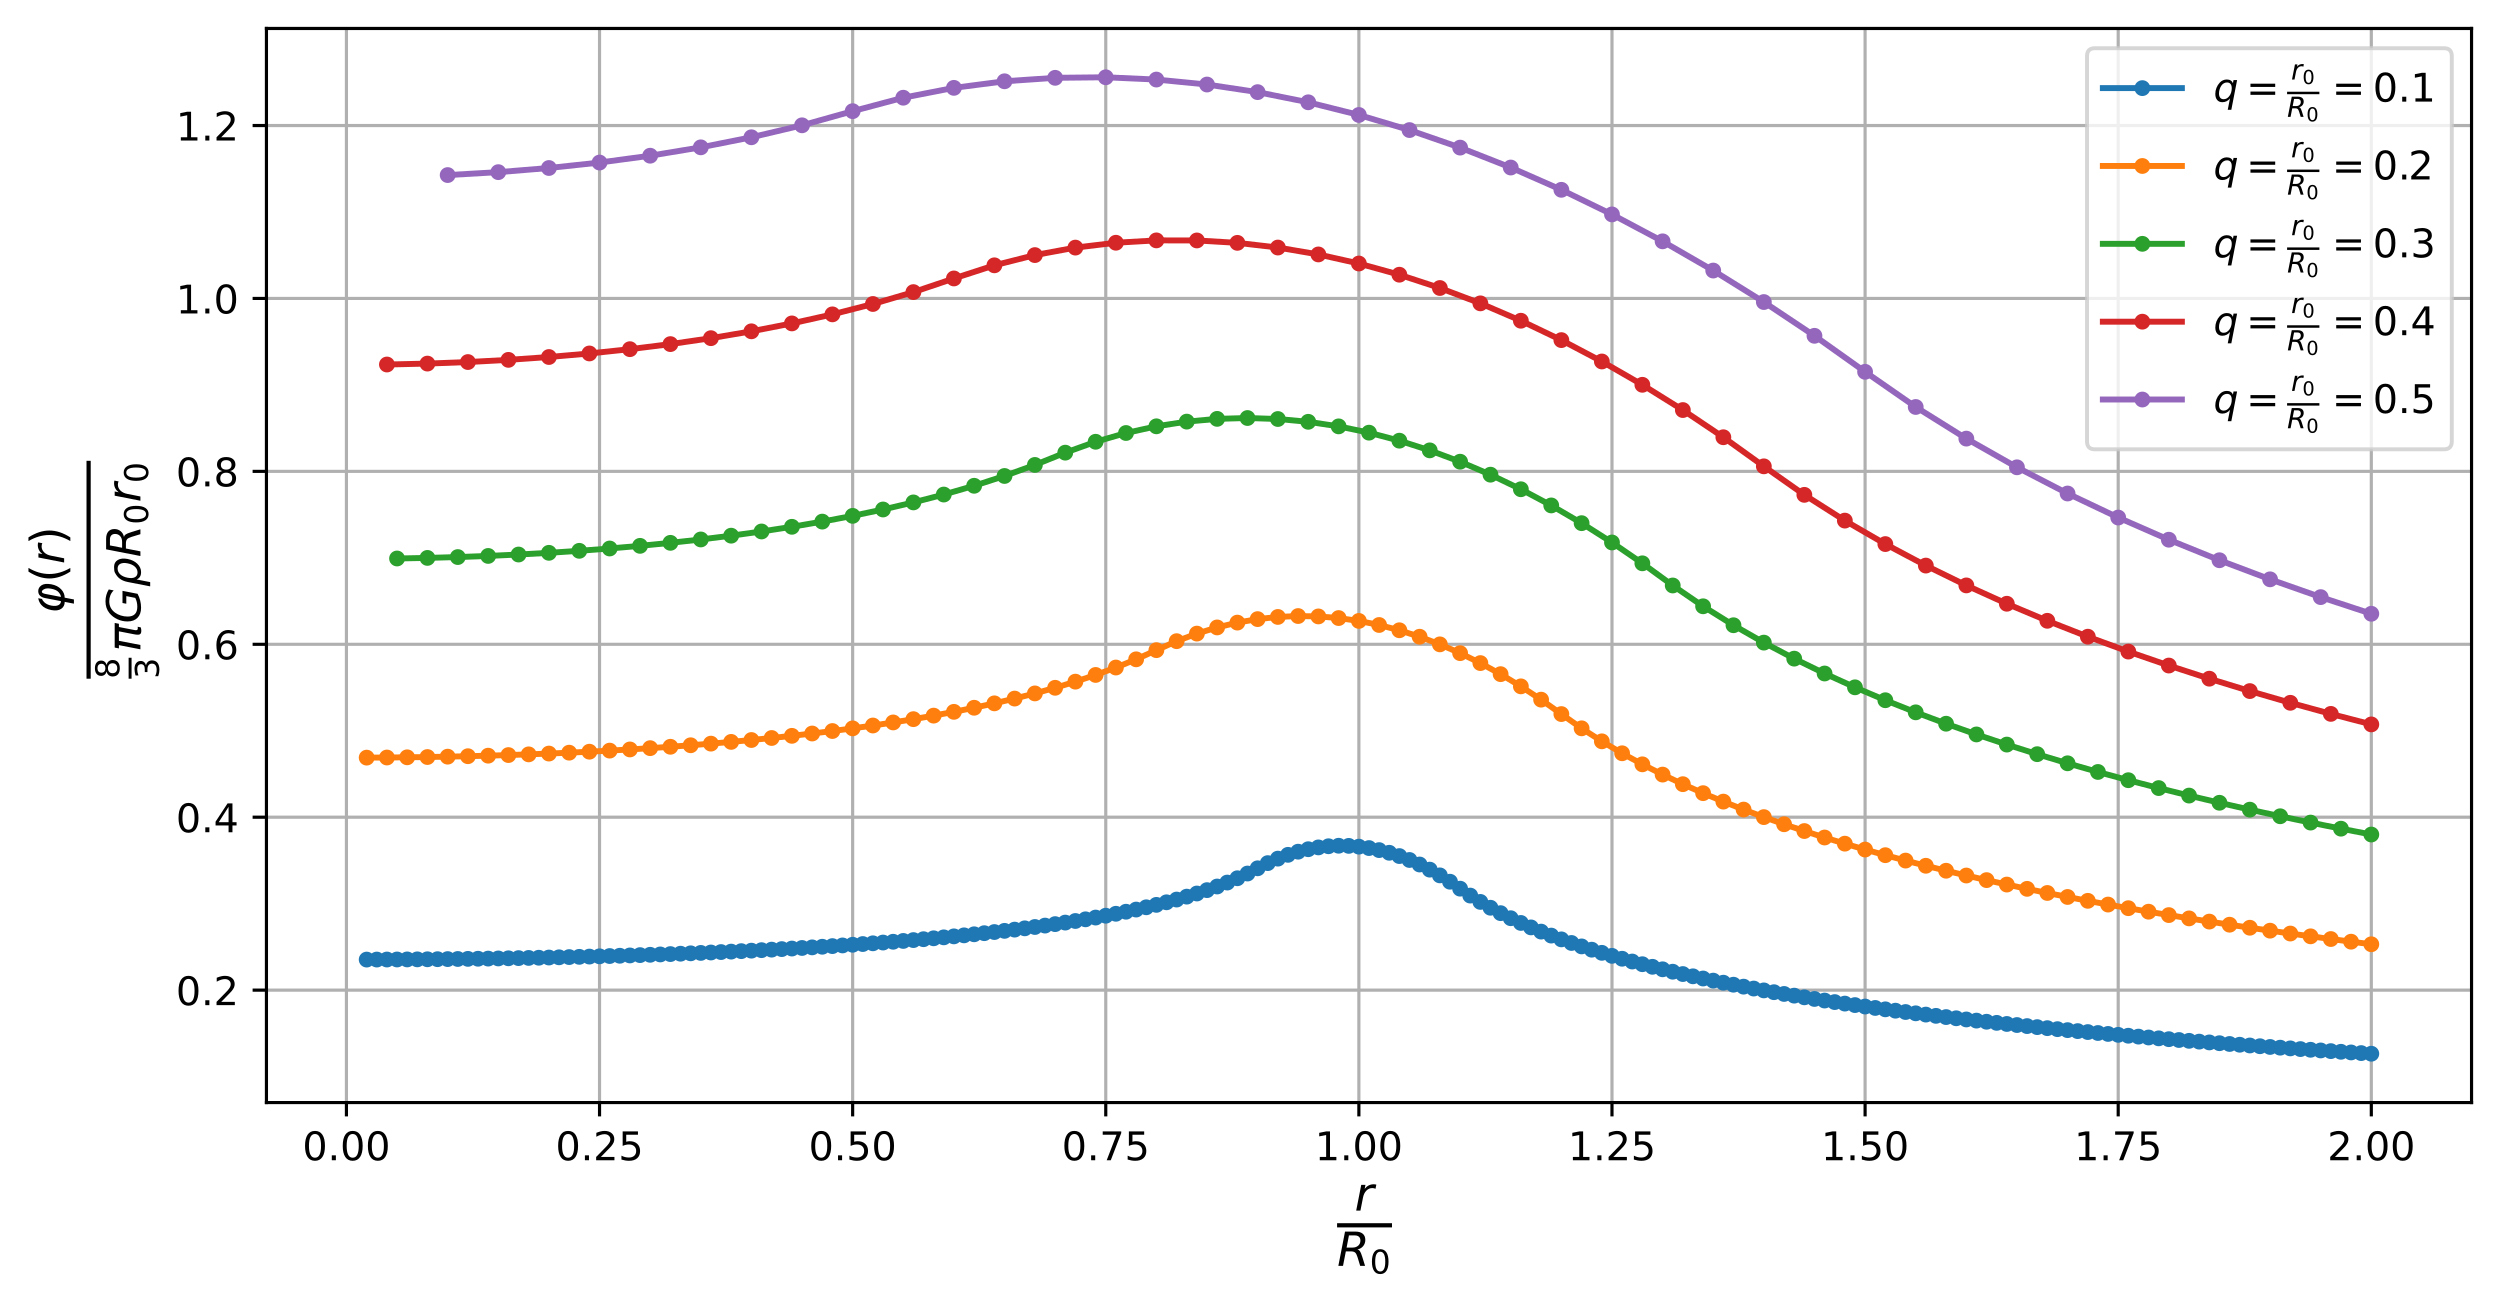 <?xml version="1.0" encoding="utf-8" standalone="no"?>
<!DOCTYPE svg PUBLIC "-//W3C//DTD SVG 1.1//EN"
  "http://www.w3.org/Graphics/SVG/1.1/DTD/svg11.dtd">
<!-- Created with matplotlib (https://matplotlib.org/) -->
<svg height="329.658pt" version="1.1" viewBox="0 0 632.623 329.658" width="632.623pt" xmlns="http://www.w3.org/2000/svg" xmlns:xlink="http://www.w3.org/1999/xlink">
 <defs>
  <style type="text/css">*{stroke-linecap:butt;stroke-linejoin:round;}</style>
 </defs>
 <g id="figure_1">
  <g id="patch_1">
   <path d="M 0 329.658 
L 632.623 329.658 
L 632.623 0 
L 0 0 
z
" style="fill:#ffffff;"/>
  </g>
  <g id="axes_1">
   <g id="patch_2">
    <path d="M 67.423 279 
L 625.423 279 
L 625.423 7.2 
L 67.423 7.2 
z
" style="fill:#ffffff;"/>
   </g>
   <g id="matplotlib.axis_1">
    <g id="xtick_1">
     <g id="line2d_1">
      <path clip-path="url(#pb1a71c4285)" d="M 87.663 279 
L 87.663 7.2 
" style="fill:none;stroke:#b0b0b0;stroke-linecap:square;stroke-width:0.8;"/>
     </g>
     <g id="line2d_2">
      <defs>
       <path d="M 0 0 
L 0 3.5 
" id="m3f8fe89f11" style="stroke:#000000;stroke-width:0.8;"/>
      </defs>
      <g>
       <use style="stroke:#000000;stroke-width:0.8;" x="87.663" xlink:href="#m3f8fe89f11" y="279"/>
      </g>
     </g>
     <g id="text_1">
      <!-- 0.00 -->
      <g transform="translate(76.53 293.598)scale(0.1 -0.1)">
       <defs>
        <path d="M 31.781 66.406 
Q 24.172 66.406 20.328 58.906 
Q 16.5 51.422 16.5 36.375 
Q 16.5 21.391 20.328 13.891 
Q 24.172 6.391 31.781 6.391 
Q 39.453 6.391 43.281 13.891 
Q 47.125 21.391 47.125 36.375 
Q 47.125 51.422 43.281 58.906 
Q 39.453 66.406 31.781 66.406 
z
M 31.781 74.219 
Q 44.047 74.219 50.516 64.516 
Q 56.984 54.828 56.984 36.375 
Q 56.984 17.969 50.516 8.266 
Q 44.047 -1.422 31.781 -1.422 
Q 19.531 -1.422 13.062 8.266 
Q 6.594 17.969 6.594 36.375 
Q 6.594 54.828 13.062 64.516 
Q 19.531 74.219 31.781 74.219 
z
" id="DejaVuSans-48"/>
        <path d="M 10.688 12.406 
L 21 12.406 
L 21 0 
L 10.688 0 
z
" id="DejaVuSans-46"/>
       </defs>
       <use xlink:href="#DejaVuSans-48"/>
       <use x="63.623" xlink:href="#DejaVuSans-46"/>
       <use x="95.41" xlink:href="#DejaVuSans-48"/>
       <use x="159.033" xlink:href="#DejaVuSans-48"/>
      </g>
     </g>
    </g>
    <g id="xtick_2">
     <g id="line2d_3">
      <path clip-path="url(#pb1a71c4285)" d="M 151.712 279 
L 151.712 7.2 
" style="fill:none;stroke:#b0b0b0;stroke-linecap:square;stroke-width:0.8;"/>
     </g>
     <g id="line2d_4">
      <g>
       <use style="stroke:#000000;stroke-width:0.8;" x="151.712" xlink:href="#m3f8fe89f11" y="279"/>
      </g>
     </g>
     <g id="text_2">
      <!-- 0.25 -->
      <g transform="translate(140.58 293.598)scale(0.1 -0.1)">
       <defs>
        <path d="M 19.188 8.297 
L 53.609 8.297 
L 53.609 0 
L 7.328 0 
L 7.328 8.297 
Q 12.938 14.109 22.625 23.891 
Q 32.328 33.688 34.812 36.531 
Q 39.547 41.844 41.422 45.531 
Q 43.312 49.219 43.312 52.781 
Q 43.312 58.594 39.234 62.25 
Q 35.156 65.922 28.609 65.922 
Q 23.969 65.922 18.812 64.312 
Q 13.672 62.703 7.812 59.422 
L 7.812 69.391 
Q 13.766 71.781 18.938 73 
Q 24.125 74.219 28.422 74.219 
Q 39.75 74.219 46.484 68.547 
Q 53.219 62.891 53.219 53.422 
Q 53.219 48.922 51.531 44.891 
Q 49.859 40.875 45.406 35.406 
Q 44.188 33.984 37.641 27.219 
Q 31.109 20.453 19.188 8.297 
z
" id="DejaVuSans-50"/>
        <path d="M 10.797 72.906 
L 49.516 72.906 
L 49.516 64.594 
L 19.828 64.594 
L 19.828 46.734 
Q 21.969 47.469 24.109 47.828 
Q 26.266 48.188 28.422 48.188 
Q 40.625 48.188 47.75 41.5 
Q 54.891 34.812 54.891 23.391 
Q 54.891 11.625 47.562 5.094 
Q 40.234 -1.422 26.906 -1.422 
Q 22.312 -1.422 17.547 -0.641 
Q 12.797 0.141 7.719 1.703 
L 7.719 11.625 
Q 12.109 9.234 16.797 8.062 
Q 21.484 6.891 26.703 6.891 
Q 35.156 6.891 40.078 11.328 
Q 45.016 15.766 45.016 23.391 
Q 45.016 31 40.078 35.438 
Q 35.156 39.891 26.703 39.891 
Q 22.75 39.891 18.812 39.016 
Q 14.891 38.141 10.797 36.281 
z
" id="DejaVuSans-53"/>
       </defs>
       <use xlink:href="#DejaVuSans-48"/>
       <use x="63.623" xlink:href="#DejaVuSans-46"/>
       <use x="95.41" xlink:href="#DejaVuSans-50"/>
       <use x="159.033" xlink:href="#DejaVuSans-53"/>
      </g>
     </g>
    </g>
    <g id="xtick_3">
     <g id="line2d_5">
      <path clip-path="url(#pb1a71c4285)" d="M 215.762 279 
L 215.762 7.2 
" style="fill:none;stroke:#b0b0b0;stroke-linecap:square;stroke-width:0.8;"/>
     </g>
     <g id="line2d_6">
      <g>
       <use style="stroke:#000000;stroke-width:0.8;" x="215.762" xlink:href="#m3f8fe89f11" y="279"/>
      </g>
     </g>
     <g id="text_3">
      <!-- 0.50 -->
      <g transform="translate(204.629 293.598)scale(0.1 -0.1)">
       <use xlink:href="#DejaVuSans-48"/>
       <use x="63.623" xlink:href="#DejaVuSans-46"/>
       <use x="95.41" xlink:href="#DejaVuSans-53"/>
       <use x="159.033" xlink:href="#DejaVuSans-48"/>
      </g>
     </g>
    </g>
    <g id="xtick_4">
     <g id="line2d_7">
      <path clip-path="url(#pb1a71c4285)" d="M 279.812 279 
L 279.812 7.2 
" style="fill:none;stroke:#b0b0b0;stroke-linecap:square;stroke-width:0.8;"/>
     </g>
     <g id="line2d_8">
      <g>
       <use style="stroke:#000000;stroke-width:0.8;" x="279.812" xlink:href="#m3f8fe89f11" y="279"/>
      </g>
     </g>
     <g id="text_4">
      <!-- 0.75 -->
      <g transform="translate(268.679 293.598)scale(0.1 -0.1)">
       <defs>
        <path d="M 8.203 72.906 
L 55.078 72.906 
L 55.078 68.703 
L 28.609 0 
L 18.312 0 
L 43.219 64.594 
L 8.203 64.594 
z
" id="DejaVuSans-55"/>
       </defs>
       <use xlink:href="#DejaVuSans-48"/>
       <use x="63.623" xlink:href="#DejaVuSans-46"/>
       <use x="95.41" xlink:href="#DejaVuSans-55"/>
       <use x="159.033" xlink:href="#DejaVuSans-53"/>
      </g>
     </g>
    </g>
    <g id="xtick_5">
     <g id="line2d_9">
      <path clip-path="url(#pb1a71c4285)" d="M 343.861 279 
L 343.861 7.2 
" style="fill:none;stroke:#b0b0b0;stroke-linecap:square;stroke-width:0.8;"/>
     </g>
     <g id="line2d_10">
      <g>
       <use style="stroke:#000000;stroke-width:0.8;" x="343.861" xlink:href="#m3f8fe89f11" y="279"/>
      </g>
     </g>
     <g id="text_5">
      <!-- 1.00 -->
      <g transform="translate(332.728 293.598)scale(0.1 -0.1)">
       <defs>
        <path d="M 12.406 8.297 
L 28.516 8.297 
L 28.516 63.922 
L 10.984 60.406 
L 10.984 69.391 
L 28.422 72.906 
L 38.281 72.906 
L 38.281 8.297 
L 54.391 8.297 
L 54.391 0 
L 12.406 0 
z
" id="DejaVuSans-49"/>
       </defs>
       <use xlink:href="#DejaVuSans-49"/>
       <use x="63.623" xlink:href="#DejaVuSans-46"/>
       <use x="95.41" xlink:href="#DejaVuSans-48"/>
       <use x="159.033" xlink:href="#DejaVuSans-48"/>
      </g>
     </g>
    </g>
    <g id="xtick_6">
     <g id="line2d_11">
      <path clip-path="url(#pb1a71c4285)" d="M 407.911 279 
L 407.911 7.2 
" style="fill:none;stroke:#b0b0b0;stroke-linecap:square;stroke-width:0.8;"/>
     </g>
     <g id="line2d_12">
      <g>
       <use style="stroke:#000000;stroke-width:0.8;" x="407.911" xlink:href="#m3f8fe89f11" y="279"/>
      </g>
     </g>
     <g id="text_6">
      <!-- 1.25 -->
      <g transform="translate(396.778 293.598)scale(0.1 -0.1)">
       <use xlink:href="#DejaVuSans-49"/>
       <use x="63.623" xlink:href="#DejaVuSans-46"/>
       <use x="95.41" xlink:href="#DejaVuSans-50"/>
       <use x="159.033" xlink:href="#DejaVuSans-53"/>
      </g>
     </g>
    </g>
    <g id="xtick_7">
     <g id="line2d_13">
      <path clip-path="url(#pb1a71c4285)" d="M 471.96 279 
L 471.96 7.2 
" style="fill:none;stroke:#b0b0b0;stroke-linecap:square;stroke-width:0.8;"/>
     </g>
     <g id="line2d_14">
      <g>
       <use style="stroke:#000000;stroke-width:0.8;" x="471.96" xlink:href="#m3f8fe89f11" y="279"/>
      </g>
     </g>
     <g id="text_7">
      <!-- 1.50 -->
      <g transform="translate(460.828 293.598)scale(0.1 -0.1)">
       <use xlink:href="#DejaVuSans-49"/>
       <use x="63.623" xlink:href="#DejaVuSans-46"/>
       <use x="95.41" xlink:href="#DejaVuSans-53"/>
       <use x="159.033" xlink:href="#DejaVuSans-48"/>
      </g>
     </g>
    </g>
    <g id="xtick_8">
     <g id="line2d_15">
      <path clip-path="url(#pb1a71c4285)" d="M 536.01 279 
L 536.01 7.2 
" style="fill:none;stroke:#b0b0b0;stroke-linecap:square;stroke-width:0.8;"/>
     </g>
     <g id="line2d_16">
      <g>
       <use style="stroke:#000000;stroke-width:0.8;" x="536.01" xlink:href="#m3f8fe89f11" y="279"/>
      </g>
     </g>
     <g id="text_8">
      <!-- 1.75 -->
      <g transform="translate(524.877 293.598)scale(0.1 -0.1)">
       <use xlink:href="#DejaVuSans-49"/>
       <use x="63.623" xlink:href="#DejaVuSans-46"/>
       <use x="95.41" xlink:href="#DejaVuSans-55"/>
       <use x="159.033" xlink:href="#DejaVuSans-53"/>
      </g>
     </g>
    </g>
    <g id="xtick_9">
     <g id="line2d_17">
      <path clip-path="url(#pb1a71c4285)" d="M 600.059 279 
L 600.059 7.2 
" style="fill:none;stroke:#b0b0b0;stroke-linecap:square;stroke-width:0.8;"/>
     </g>
     <g id="line2d_18">
      <g>
       <use style="stroke:#000000;stroke-width:0.8;" x="600.059" xlink:href="#m3f8fe89f11" y="279"/>
      </g>
     </g>
     <g id="text_9">
      <!-- 2.00 -->
      <g transform="translate(588.927 293.598)scale(0.1 -0.1)">
       <use xlink:href="#DejaVuSans-50"/>
       <use x="63.623" xlink:href="#DejaVuSans-46"/>
       <use x="95.41" xlink:href="#DejaVuSans-48"/>
       <use x="159.033" xlink:href="#DejaVuSans-48"/>
      </g>
     </g>
    </g>
    <g id="text_10">
     <!-- $\frac{r}{R_0}$ -->
     <g transform="translate(338.348 313.788)scale(0.17 -0.17)">
      <defs>
       <path d="M 44.578 46.391 
Q 43.219 47.125 41.453 47.516 
Q 39.703 47.906 37.703 47.906 
Q 30.516 47.906 25.141 42.453 
Q 19.781 37.016 18.016 27.875 
L 12.5 0 
L 3.516 0 
L 14.203 54.688 
L 23.188 54.688 
L 21.484 46.188 
Q 25.047 50.922 30 53.453 
Q 34.969 56 40.578 56 
Q 42.047 56 43.453 55.828 
Q 44.875 55.672 46.297 55.281 
z
" id="DejaVuSans-Oblique-114"/>
       <path d="M 25.203 64.797 
L 20.219 38.922 
L 32.906 38.922 
Q 40.375 38.922 44.984 43.047 
Q 49.609 47.172 49.609 53.812 
Q 49.609 59.125 46.5 61.953 
Q 43.406 64.797 37.594 64.797 
z
M 43.312 35.016 
Q 46.438 34.281 48.516 31.391 
Q 50.594 28.516 53.328 19.922 
L 59.516 0 
L 49.125 0 
L 43.406 18.703 
Q 41.219 25.922 38.328 28.359 
Q 35.453 30.812 29.5 30.812 
L 18.609 30.812 
L 12.594 0 
L 2.688 0 
L 16.891 72.906 
L 39.109 72.906 
Q 49.219 72.906 54.609 68.328 
Q 60.016 63.766 60.016 55.172 
Q 60.016 47.562 55.422 41.984 
Q 50.828 36.422 43.312 35.016 
z
" id="DejaVuSans-Oblique-82"/>
      </defs>
      <use transform="translate(26 43.8)scale(0.7)" xlink:href="#DejaVuSans-Oblique-114"/>
      <use transform="translate(0 -38.484)scale(0.7)" xlink:href="#DejaVuSans-Oblique-82"/>
      <use transform="translate(48.638 -49.969)scale(0.49)" xlink:href="#DejaVuSans-48"/>
      <path d="M 0 18.8 
L 0 25.05 
L 81.727 25.05 
L 81.727 18.8 
L 0 18.8 
z
"/>
     </g>
    </g>
   </g>
   <g id="matplotlib.axis_2">
    <g id="ytick_1">
     <g id="line2d_19">
      <path clip-path="url(#pb1a71c4285)" d="M 67.423 250.555 
L 625.423 250.555 
" style="fill:none;stroke:#b0b0b0;stroke-linecap:square;stroke-width:0.8;"/>
     </g>
     <g id="line2d_20">
      <defs>
       <path d="M 0 0 
L -3.5 0 
" id="m82c508296e" style="stroke:#000000;stroke-width:0.8;"/>
      </defs>
      <g>
       <use style="stroke:#000000;stroke-width:0.8;" x="67.423" xlink:href="#m82c508296e" y="250.555"/>
      </g>
     </g>
     <g id="text_11">
      <!-- 0.2 -->
      <g transform="translate(44.52 254.354)scale(0.1 -0.1)">
       <use xlink:href="#DejaVuSans-48"/>
       <use x="63.623" xlink:href="#DejaVuSans-46"/>
       <use x="95.41" xlink:href="#DejaVuSans-50"/>
      </g>
     </g>
    </g>
    <g id="ytick_2">
     <g id="line2d_21">
      <path clip-path="url(#pb1a71c4285)" d="M 67.423 206.796 
L 625.423 206.796 
" style="fill:none;stroke:#b0b0b0;stroke-linecap:square;stroke-width:0.8;"/>
     </g>
     <g id="line2d_22">
      <g>
       <use style="stroke:#000000;stroke-width:0.8;" x="67.423" xlink:href="#m82c508296e" y="206.796"/>
      </g>
     </g>
     <g id="text_12">
      <!-- 0.4 -->
      <g transform="translate(44.52 210.596)scale(0.1 -0.1)">
       <defs>
        <path d="M 37.797 64.312 
L 12.891 25.391 
L 37.797 25.391 
z
M 35.203 72.906 
L 47.609 72.906 
L 47.609 25.391 
L 58.016 25.391 
L 58.016 17.188 
L 47.609 17.188 
L 47.609 0 
L 37.797 0 
L 37.797 17.188 
L 4.891 17.188 
L 4.891 26.703 
z
" id="DejaVuSans-52"/>
       </defs>
       <use xlink:href="#DejaVuSans-48"/>
       <use x="63.623" xlink:href="#DejaVuSans-46"/>
       <use x="95.41" xlink:href="#DejaVuSans-52"/>
      </g>
     </g>
    </g>
    <g id="ytick_3">
     <g id="line2d_23">
      <path clip-path="url(#pb1a71c4285)" d="M 67.423 163.038 
L 625.423 163.038 
" style="fill:none;stroke:#b0b0b0;stroke-linecap:square;stroke-width:0.8;"/>
     </g>
     <g id="line2d_24">
      <g>
       <use style="stroke:#000000;stroke-width:0.8;" x="67.423" xlink:href="#m82c508296e" y="163.038"/>
      </g>
     </g>
     <g id="text_13">
      <!-- 0.6 -->
      <g transform="translate(44.52 166.837)scale(0.1 -0.1)">
       <defs>
        <path d="M 33.016 40.375 
Q 26.375 40.375 22.484 35.828 
Q 18.609 31.297 18.609 23.391 
Q 18.609 15.531 22.484 10.953 
Q 26.375 6.391 33.016 6.391 
Q 39.656 6.391 43.531 10.953 
Q 47.406 15.531 47.406 23.391 
Q 47.406 31.297 43.531 35.828 
Q 39.656 40.375 33.016 40.375 
z
M 52.594 71.297 
L 52.594 62.312 
Q 48.875 64.062 45.094 64.984 
Q 41.312 65.922 37.594 65.922 
Q 27.828 65.922 22.672 59.328 
Q 17.531 52.734 16.797 39.406 
Q 19.672 43.656 24.016 45.922 
Q 28.375 48.188 33.594 48.188 
Q 44.578 48.188 50.953 41.516 
Q 57.328 34.859 57.328 23.391 
Q 57.328 12.156 50.688 5.359 
Q 44.047 -1.422 33.016 -1.422 
Q 20.359 -1.422 13.672 8.266 
Q 6.984 17.969 6.984 36.375 
Q 6.984 53.656 15.188 63.938 
Q 23.391 74.219 37.203 74.219 
Q 40.922 74.219 44.703 73.484 
Q 48.484 72.75 52.594 71.297 
z
" id="DejaVuSans-54"/>
       </defs>
       <use xlink:href="#DejaVuSans-48"/>
       <use x="63.623" xlink:href="#DejaVuSans-46"/>
       <use x="95.41" xlink:href="#DejaVuSans-54"/>
      </g>
     </g>
    </g>
    <g id="ytick_4">
     <g id="line2d_25">
      <path clip-path="url(#pb1a71c4285)" d="M 67.423 119.279 
L 625.423 119.279 
" style="fill:none;stroke:#b0b0b0;stroke-linecap:square;stroke-width:0.8;"/>
     </g>
     <g id="line2d_26">
      <g>
       <use style="stroke:#000000;stroke-width:0.8;" x="67.423" xlink:href="#m82c508296e" y="119.279"/>
      </g>
     </g>
     <g id="text_14">
      <!-- 0.8 -->
      <g transform="translate(44.52 123.079)scale(0.1 -0.1)">
       <defs>
        <path d="M 31.781 34.625 
Q 24.75 34.625 20.719 30.859 
Q 16.703 27.094 16.703 20.516 
Q 16.703 13.922 20.719 10.156 
Q 24.75 6.391 31.781 6.391 
Q 38.812 6.391 42.859 10.172 
Q 46.922 13.969 46.922 20.516 
Q 46.922 27.094 42.891 30.859 
Q 38.875 34.625 31.781 34.625 
z
M 21.922 38.812 
Q 15.578 40.375 12.031 44.719 
Q 8.5 49.078 8.5 55.328 
Q 8.5 64.062 14.719 69.141 
Q 20.953 74.219 31.781 74.219 
Q 42.672 74.219 48.875 69.141 
Q 55.078 64.062 55.078 55.328 
Q 55.078 49.078 51.531 44.719 
Q 48 40.375 41.703 38.812 
Q 48.828 37.156 52.797 32.312 
Q 56.781 27.484 56.781 20.516 
Q 56.781 9.906 50.312 4.234 
Q 43.844 -1.422 31.781 -1.422 
Q 19.734 -1.422 13.25 4.234 
Q 6.781 9.906 6.781 20.516 
Q 6.781 27.484 10.781 32.312 
Q 14.797 37.156 21.922 38.812 
z
M 18.312 54.391 
Q 18.312 48.734 21.844 45.562 
Q 25.391 42.391 31.781 42.391 
Q 38.141 42.391 41.719 45.562 
Q 45.312 48.734 45.312 54.391 
Q 45.312 60.062 41.719 63.234 
Q 38.141 66.406 31.781 66.406 
Q 25.391 66.406 21.844 63.234 
Q 18.312 60.062 18.312 54.391 
z
" id="DejaVuSans-56"/>
       </defs>
       <use xlink:href="#DejaVuSans-48"/>
       <use x="63.623" xlink:href="#DejaVuSans-46"/>
       <use x="95.41" xlink:href="#DejaVuSans-56"/>
      </g>
     </g>
    </g>
    <g id="ytick_5">
     <g id="line2d_27">
      <path clip-path="url(#pb1a71c4285)" d="M 67.423 75.521 
L 625.423 75.521 
" style="fill:none;stroke:#b0b0b0;stroke-linecap:square;stroke-width:0.8;"/>
     </g>
     <g id="line2d_28">
      <g>
       <use style="stroke:#000000;stroke-width:0.8;" x="67.423" xlink:href="#m82c508296e" y="75.521"/>
      </g>
     </g>
     <g id="text_15">
      <!-- 1.0 -->
      <g transform="translate(44.52 79.32)scale(0.1 -0.1)">
       <use xlink:href="#DejaVuSans-49"/>
       <use x="63.623" xlink:href="#DejaVuSans-46"/>
       <use x="95.41" xlink:href="#DejaVuSans-48"/>
      </g>
     </g>
    </g>
    <g id="ytick_6">
     <g id="line2d_29">
      <path clip-path="url(#pb1a71c4285)" d="M 67.423 31.763 
L 625.423 31.763 
" style="fill:none;stroke:#b0b0b0;stroke-linecap:square;stroke-width:0.8;"/>
     </g>
     <g id="line2d_30">
      <g>
       <use style="stroke:#000000;stroke-width:0.8;" x="67.423" xlink:href="#m82c508296e" y="31.763"/>
      </g>
     </g>
     <g id="text_16">
      <!-- 1.2 -->
      <g transform="translate(44.52 35.562)scale(0.1 -0.1)">
       <use xlink:href="#DejaVuSans-49"/>
       <use x="63.623" xlink:href="#DejaVuSans-46"/>
       <use x="95.41" xlink:href="#DejaVuSans-50"/>
      </g>
     </g>
    </g>
    <g id="text_17">
     <!-- $\frac{\varphi(r)}{\frac{8}{3} \pi G \rho R_0 r_0 }$ -->
     <g transform="translate(26.24 171.745)rotate(-90)scale(0.17 -0.17)">
      <defs>
       <path d="M 46.391 47.406 
Q 43.219 47.406 41.797 40.328 
L 35.297 6.844 
Q 39.891 6.844 45.562 11.922 
Q 50.688 16.453 52.734 27.344 
Q 54.641 37.5 51.562 42.969 
Q 49.031 47.406 46.391 47.406 
z
M 47.859 55.078 
Q 54.891 55.078 59.672 48.641 
Q 64.797 41.75 62.203 27.344 
Q 59.812 14.109 51.422 6.25 
Q 43.5 -1.172 33.734 -1.172 
L 29.938 -20.797 
L 21 -20.797 
L 24.812 -1.219 
Q 15.047 -1.219 10.016 6.25 
Q 4.828 13.875 7.422 27.297 
Q 10.109 41.266 18.219 48.391 
Q 24.312 53.719 32.562 55.078 
L 31 47.125 
Q 27.594 46 24.031 42.188 
Q 18.656 36.578 16.891 27.297 
Q 15.047 17.438 18.062 11.812 
Q 20.844 6.781 26.375 6.781 
L 32.859 40.328 
Q 35.75 55.078 47.859 55.078 
z
" id="DejaVuSans-Oblique-966"/>
       <path d="M 31 75.875 
Q 24.469 64.656 21.281 53.656 
Q 18.109 42.672 18.109 31.391 
Q 18.109 20.125 21.312 9.062 
Q 24.516 -2 31 -13.188 
L 23.188 -13.188 
Q 15.875 -1.703 12.234 9.375 
Q 8.594 20.453 8.594 31.391 
Q 8.594 42.281 12.203 53.312 
Q 15.828 64.359 23.188 75.875 
z
" id="DejaVuSans-40"/>
       <path d="M 8.016 75.875 
L 15.828 75.875 
Q 23.141 64.359 26.781 53.312 
Q 30.422 42.281 30.422 31.391 
Q 30.422 20.453 26.781 9.375 
Q 23.141 -1.703 15.828 -13.188 
L 8.016 -13.188 
Q 14.5 -2 17.703 9.062 
Q 20.906 20.125 20.906 31.391 
Q 20.906 42.672 17.703 53.656 
Q 14.5 64.656 8.016 75.875 
z
" id="DejaVuSans-41"/>
       <path d="M 40.578 39.312 
Q 47.656 37.797 51.625 33 
Q 55.609 28.219 55.609 21.188 
Q 55.609 10.406 48.188 4.484 
Q 40.766 -1.422 27.094 -1.422 
Q 22.516 -1.422 17.656 -0.516 
Q 12.797 0.391 7.625 2.203 
L 7.625 11.719 
Q 11.719 9.328 16.594 8.109 
Q 21.484 6.891 26.812 6.891 
Q 36.078 6.891 40.938 10.547 
Q 45.797 14.203 45.797 21.188 
Q 45.797 27.641 41.281 31.266 
Q 36.766 34.906 28.719 34.906 
L 20.219 34.906 
L 20.219 43.016 
L 29.109 43.016 
Q 36.375 43.016 40.234 45.922 
Q 44.094 48.828 44.094 54.297 
Q 44.094 59.906 40.109 62.906 
Q 36.141 65.922 28.719 65.922 
Q 24.656 65.922 20.016 65.031 
Q 15.375 64.156 9.812 62.312 
L 9.812 71.094 
Q 15.438 72.656 20.344 73.438 
Q 25.25 74.219 29.594 74.219 
Q 40.828 74.219 47.359 69.109 
Q 53.906 64.016 53.906 55.328 
Q 53.906 49.266 50.438 45.094 
Q 46.969 40.922 40.578 39.312 
z
" id="DejaVuSans-51"/>
       <path d="M 9.125 54.688 
L 61.531 54.688 
L 59.766 45.703 
L 52.875 45.703 
L 46.344 12.109 
Q 45.656 8.594 46.578 7.031 
Q 47.469 5.516 50.141 5.516 
Q 50.875 5.516 51.953 5.672 
Q 53.078 5.766 53.422 5.812 
L 52.156 -0.688 
Q 50.344 -1.312 48.484 -1.609 
Q 46.578 -1.906 44.781 -1.906 
Q 38.922 -1.906 37.312 1.266 
Q 35.688 4.5 37.359 13.094 
L 43.703 45.703 
L 23.531 45.703 
L 14.656 0 
L 5.469 0 
L 14.359 45.703 
L 7.375 45.703 
z
" id="DejaVuSans-Oblique-960"/>
       <path d="M 54.594 10.891 
L 58.406 29.984 
L 42.188 29.984 
L 43.703 38.094 
L 69.578 38.094 
L 63.281 6 
Q 56.781 2.438 49.109 0.5 
Q 41.453 -1.422 33.688 -1.422 
Q 19.969 -1.422 12.234 6.188 
Q 4.5 13.812 4.5 27.391 
Q 4.5 38.672 9.203 48.844 
Q 13.922 59.031 22.219 65.828 
Q 27.438 70.062 33.641 72.141 
Q 39.844 74.219 47.406 74.219 
Q 54.25 74.219 60.516 72.484 
Q 66.797 70.75 72.516 67.281 
L 70.516 56.781 
Q 66.109 61.375 60.203 63.797 
Q 54.297 66.219 47.609 66.219 
Q 39.844 66.219 33.938 63.25 
Q 28.031 60.297 23.391 54.109 
Q 19.438 48.828 17.156 41.672 
Q 14.891 34.516 14.891 27.094 
Q 14.891 16.891 20.109 11.734 
Q 25.344 6.594 35.688 6.594 
Q 40.875 6.594 45.703 7.688 
Q 50.531 8.797 54.594 10.891 
z
" id="DejaVuSans-Oblique-71"/>
       <path d="M 18.797 44.922 
Q 22.703 49.906 30.953 54.297 
Q 34.188 56 43.062 56 
Q 53.031 56 57.719 48.094 
Q 62.406 40.188 59.906 27.297 
Q 57.375 14.406 49.609 6.484 
Q 41.844 -1.422 31.891 -1.422 
Q 25.875 -1.422 22.016 0.984 
Q 18.172 3.328 16.312 8.203 
L 10.641 -20.797 
L 1.609 -20.797 
L 10.891 26.812 
Q 13.094 38.094 18.797 44.922 
z
M 50.594 27.297 
Q 52.484 37.203 49.516 42.875 
Q 46.531 48.484 39.406 48.484 
Q 32.281 48.484 27.094 42.875 
Q 21.922 37.203 20.016 27.297 
Q 18.062 17.391 21.047 11.719 
Q 24.031 6.109 31.156 6.109 
Q 38.281 6.109 43.453 11.719 
Q 48.641 17.391 50.594 27.297 
z
" id="DejaVuSans-Oblique-961"/>
      </defs>
      <use transform="translate(97 58.888)scale(0.7)" xlink:href="#DejaVuSans-Oblique-966"/>
      <use transform="translate(143.177 58.888)scale(0.7)" xlink:href="#DejaVuSans-40"/>
      <use transform="translate(170.486 58.888)scale(0.7)" xlink:href="#DejaVuSans-Oblique-114"/>
      <use transform="translate(199.266 58.888)scale(0.7)" xlink:href="#DejaVuSans-41"/>
      <use transform="translate(0 -23.288)scale(0.49)" xlink:href="#DejaVuSans-56"/>
      <use transform="translate(0 -82.226)scale(0.49)" xlink:href="#DejaVuSans-51"/>
      <use transform="translate(39.925 -54.642)scale(0.7)" xlink:href="#DejaVuSans-Oblique-960"/>
      <use transform="translate(82.069 -54.642)scale(0.7)" xlink:href="#DejaVuSans-Oblique-71"/>
      <use transform="translate(136.312 -54.642)scale(0.7)" xlink:href="#DejaVuSans-Oblique-961"/>
      <use transform="translate(180.746 -54.642)scale(0.7)" xlink:href="#DejaVuSans-Oblique-82"/>
      <use transform="translate(229.383 -66.126)scale(0.49)" xlink:href="#DejaVuSans-48"/>
      <use transform="translate(262.473 -54.642)scale(0.7)" xlink:href="#DejaVuSans-Oblique-114"/>
      <use transform="translate(291.252 -66.126)scale(0.49)" xlink:href="#DejaVuSans-48"/>
      <path d="M 0 19.33 
L 0 25.58 
L 324.341 25.58 
L 324.341 19.33 
L 0 19.33 
z
"/>
      <path d="M 0 -41.484 
L 0 -37.109 
L 31.175 -37.109 
L 31.175 -41.484 
L 0 -41.484 
z
"/>
     </g>
    </g>
   </g>
   <g id="line2d_31">
    <path clip-path="url(#pb1a71c4285)" d="M 600.059 266.645 
L 574.44 264.93 
L 551.382 263.173 
L 530.886 261.401 
L 512.952 259.651 
L 495.018 257.673 
L 479.646 255.753 
L 466.836 253.96 
L 454.026 251.949 
L 443.778 250.152 
L 433.531 248.148 
L 423.283 245.891 
L 415.597 243.993 
L 407.911 241.876 
L 400.225 239.487 
L 395.101 237.707 
L 389.977 235.743 
L 384.853 233.551 
L 379.729 231.074 
L 374.605 228.227 
L 372.043 226.625 
L 366.919 223.119 
L 364.357 221.514 
L 361.795 220.061 
L 359.233 218.762 
L 356.671 217.617 
L 354.109 216.627 
L 351.547 215.794 
L 348.985 215.119 
L 346.423 214.602 
L 343.861 214.244 
L 341.299 214.048 
L 338.737 214.013 
L 336.175 214.142 
L 333.613 214.435 
L 331.051 214.894 
L 328.489 215.519 
L 325.927 216.314 
L 323.365 217.278 
L 320.803 218.414 
L 313.117 222.242 
L 307.993 224.33 
L 302.869 226.102 
L 297.745 227.633 
L 292.621 228.976 
L 284.936 230.712 
L 277.25 232.188 
L 269.564 233.462 
L 259.316 234.914 
L 249.068 236.143 
L 236.258 237.434 
L 223.448 238.51 
L 208.076 239.573 
L 190.142 240.564 
L 172.208 241.335 
L 151.712 241.994 
L 128.655 242.493 
L 105.597 242.763 
L 92.787 242.821 
L 92.787 242.821 
" style="fill:none;stroke:#1f77b4;stroke-linecap:square;stroke-width:1.5;"/>
    <defs>
     <path d="M 0 1.5 
C 0.398 1.5 0.779 1.342 1.061 1.061 
C 1.342 0.779 1.5 0.398 1.5 0 
C 1.5 -0.398 1.342 -0.779 1.061 -1.061 
C 0.779 -1.342 0.398 -1.5 0 -1.5 
C -0.398 -1.5 -0.779 -1.342 -1.061 -1.061 
C -1.342 -0.779 -1.5 -0.398 -1.5 0 
C -1.5 0.398 -1.342 0.779 -1.061 1.061 
C -0.779 1.342 -0.398 1.5 0 1.5 
z
" id="m1157dce619" style="stroke:#1f77b4;"/>
    </defs>
    <g clip-path="url(#pb1a71c4285)">
     <use style="fill:#1f77b4;stroke:#1f77b4;" x="600.059" xlink:href="#m1157dce619" y="266.645"/>
     <use style="fill:#1f77b4;stroke:#1f77b4;" x="597.498" xlink:href="#m1157dce619" y="266.484"/>
     <use style="fill:#1f77b4;stroke:#1f77b4;" x="594.936" xlink:href="#m1157dce619" y="266.32"/>
     <use style="fill:#1f77b4;stroke:#1f77b4;" x="592.374" xlink:href="#m1157dce619" y="266.154"/>
     <use style="fill:#1f77b4;stroke:#1f77b4;" x="589.812" xlink:href="#m1157dce619" y="265.986"/>
     <use style="fill:#1f77b4;stroke:#1f77b4;" x="587.25" xlink:href="#m1157dce619" y="265.816"/>
     <use style="fill:#1f77b4;stroke:#1f77b4;" x="584.688" xlink:href="#m1157dce619" y="265.644"/>
     <use style="fill:#1f77b4;stroke:#1f77b4;" x="582.126" xlink:href="#m1157dce619" y="265.469"/>
     <use style="fill:#1f77b4;stroke:#1f77b4;" x="579.564" xlink:href="#m1157dce619" y="265.292"/>
     <use style="fill:#1f77b4;stroke:#1f77b4;" x="577.002" xlink:href="#m1157dce619" y="265.112"/>
     <use style="fill:#1f77b4;stroke:#1f77b4;" x="574.44" xlink:href="#m1157dce619" y="264.93"/>
     <use style="fill:#1f77b4;stroke:#1f77b4;" x="571.878" xlink:href="#m1157dce619" y="264.746"/>
     <use style="fill:#1f77b4;stroke:#1f77b4;" x="569.316" xlink:href="#m1157dce619" y="264.559"/>
     <use style="fill:#1f77b4;stroke:#1f77b4;" x="566.754" xlink:href="#m1157dce619" y="264.369"/>
     <use style="fill:#1f77b4;stroke:#1f77b4;" x="564.192" xlink:href="#m1157dce619" y="264.177"/>
     <use style="fill:#1f77b4;stroke:#1f77b4;" x="561.63" xlink:href="#m1157dce619" y="263.982"/>
     <use style="fill:#1f77b4;stroke:#1f77b4;" x="559.068" xlink:href="#m1157dce619" y="263.784"/>
     <use style="fill:#1f77b4;stroke:#1f77b4;" x="556.506" xlink:href="#m1157dce619" y="263.583"/>
     <use style="fill:#1f77b4;stroke:#1f77b4;" x="553.944" xlink:href="#m1157dce619" y="263.38"/>
     <use style="fill:#1f77b4;stroke:#1f77b4;" x="551.382" xlink:href="#m1157dce619" y="263.173"/>
     <use style="fill:#1f77b4;stroke:#1f77b4;" x="548.82" xlink:href="#m1157dce619" y="262.963"/>
     <use style="fill:#1f77b4;stroke:#1f77b4;" x="546.258" xlink:href="#m1157dce619" y="262.75"/>
     <use style="fill:#1f77b4;stroke:#1f77b4;" x="543.696" xlink:href="#m1157dce619" y="262.534"/>
     <use style="fill:#1f77b4;stroke:#1f77b4;" x="541.134" xlink:href="#m1157dce619" y="262.314"/>
     <use style="fill:#1f77b4;stroke:#1f77b4;" x="538.572" xlink:href="#m1157dce619" y="262.091"/>
     <use style="fill:#1f77b4;stroke:#1f77b4;" x="536.01" xlink:href="#m1157dce619" y="261.865"/>
     <use style="fill:#1f77b4;stroke:#1f77b4;" x="533.448" xlink:href="#m1157dce619" y="261.635"/>
     <use style="fill:#1f77b4;stroke:#1f77b4;" x="530.886" xlink:href="#m1157dce619" y="261.401"/>
     <use style="fill:#1f77b4;stroke:#1f77b4;" x="528.324" xlink:href="#m1157dce619" y="261.163"/>
     <use style="fill:#1f77b4;stroke:#1f77b4;" x="525.762" xlink:href="#m1157dce619" y="260.922"/>
     <use style="fill:#1f77b4;stroke:#1f77b4;" x="523.2" xlink:href="#m1157dce619" y="260.676"/>
     <use style="fill:#1f77b4;stroke:#1f77b4;" x="520.638" xlink:href="#m1157dce619" y="260.427"/>
     <use style="fill:#1f77b4;stroke:#1f77b4;" x="518.076" xlink:href="#m1157dce619" y="260.173"/>
     <use style="fill:#1f77b4;stroke:#1f77b4;" x="515.514" xlink:href="#m1157dce619" y="259.914"/>
     <use style="fill:#1f77b4;stroke:#1f77b4;" x="512.952" xlink:href="#m1157dce619" y="259.651"/>
     <use style="fill:#1f77b4;stroke:#1f77b4;" x="510.39" xlink:href="#m1157dce619" y="259.384"/>
     <use style="fill:#1f77b4;stroke:#1f77b4;" x="507.828" xlink:href="#m1157dce619" y="259.112"/>
     <use style="fill:#1f77b4;stroke:#1f77b4;" x="505.266" xlink:href="#m1157dce619" y="258.834"/>
     <use style="fill:#1f77b4;stroke:#1f77b4;" x="502.704" xlink:href="#m1157dce619" y="258.552"/>
     <use style="fill:#1f77b4;stroke:#1f77b4;" x="500.142" xlink:href="#m1157dce619" y="258.265"/>
     <use style="fill:#1f77b4;stroke:#1f77b4;" x="497.58" xlink:href="#m1157dce619" y="257.972"/>
     <use style="fill:#1f77b4;stroke:#1f77b4;" x="495.018" xlink:href="#m1157dce619" y="257.673"/>
     <use style="fill:#1f77b4;stroke:#1f77b4;" x="492.456" xlink:href="#m1157dce619" y="257.369"/>
     <use style="fill:#1f77b4;stroke:#1f77b4;" x="489.894" xlink:href="#m1157dce619" y="257.059"/>
     <use style="fill:#1f77b4;stroke:#1f77b4;" x="487.332" xlink:href="#m1157dce619" y="256.742"/>
     <use style="fill:#1f77b4;stroke:#1f77b4;" x="484.77" xlink:href="#m1157dce619" y="256.419"/>
     <use style="fill:#1f77b4;stroke:#1f77b4;" x="482.208" xlink:href="#m1157dce619" y="256.09"/>
     <use style="fill:#1f77b4;stroke:#1f77b4;" x="479.646" xlink:href="#m1157dce619" y="255.753"/>
     <use style="fill:#1f77b4;stroke:#1f77b4;" x="477.084" xlink:href="#m1157dce619" y="255.41"/>
     <use style="fill:#1f77b4;stroke:#1f77b4;" x="474.522" xlink:href="#m1157dce619" y="255.059"/>
     <use style="fill:#1f77b4;stroke:#1f77b4;" x="471.96" xlink:href="#m1157dce619" y="254.701"/>
     <use style="fill:#1f77b4;stroke:#1f77b4;" x="469.398" xlink:href="#m1157dce619" y="254.334"/>
     <use style="fill:#1f77b4;stroke:#1f77b4;" x="466.836" xlink:href="#m1157dce619" y="253.96"/>
     <use style="fill:#1f77b4;stroke:#1f77b4;" x="464.274" xlink:href="#m1157dce619" y="253.576"/>
     <use style="fill:#1f77b4;stroke:#1f77b4;" x="461.712" xlink:href="#m1157dce619" y="253.184"/>
     <use style="fill:#1f77b4;stroke:#1f77b4;" x="459.15" xlink:href="#m1157dce619" y="252.782"/>
     <use style="fill:#1f77b4;stroke:#1f77b4;" x="456.588" xlink:href="#m1157dce619" y="252.371"/>
     <use style="fill:#1f77b4;stroke:#1f77b4;" x="454.026" xlink:href="#m1157dce619" y="251.949"/>
     <use style="fill:#1f77b4;stroke:#1f77b4;" x="451.464" xlink:href="#m1157dce619" y="251.517"/>
     <use style="fill:#1f77b4;stroke:#1f77b4;" x="448.902" xlink:href="#m1157dce619" y="251.074"/>
     <use style="fill:#1f77b4;stroke:#1f77b4;" x="446.34" xlink:href="#m1157dce619" y="250.619"/>
     <use style="fill:#1f77b4;stroke:#1f77b4;" x="443.778" xlink:href="#m1157dce619" y="250.152"/>
     <use style="fill:#1f77b4;stroke:#1f77b4;" x="441.217" xlink:href="#m1157dce619" y="249.672"/>
     <use style="fill:#1f77b4;stroke:#1f77b4;" x="438.655" xlink:href="#m1157dce619" y="249.179"/>
     <use style="fill:#1f77b4;stroke:#1f77b4;" x="436.093" xlink:href="#m1157dce619" y="248.671"/>
     <use style="fill:#1f77b4;stroke:#1f77b4;" x="433.531" xlink:href="#m1157dce619" y="248.148"/>
     <use style="fill:#1f77b4;stroke:#1f77b4;" x="430.969" xlink:href="#m1157dce619" y="247.61"/>
     <use style="fill:#1f77b4;stroke:#1f77b4;" x="428.407" xlink:href="#m1157dce619" y="247.055"/>
     <use style="fill:#1f77b4;stroke:#1f77b4;" x="425.845" xlink:href="#m1157dce619" y="246.482"/>
     <use style="fill:#1f77b4;stroke:#1f77b4;" x="423.283" xlink:href="#m1157dce619" y="245.891"/>
     <use style="fill:#1f77b4;stroke:#1f77b4;" x="420.721" xlink:href="#m1157dce619" y="245.28"/>
     <use style="fill:#1f77b4;stroke:#1f77b4;" x="418.159" xlink:href="#m1157dce619" y="244.648"/>
     <use style="fill:#1f77b4;stroke:#1f77b4;" x="415.597" xlink:href="#m1157dce619" y="243.993"/>
     <use style="fill:#1f77b4;stroke:#1f77b4;" x="413.035" xlink:href="#m1157dce619" y="243.313"/>
     <use style="fill:#1f77b4;stroke:#1f77b4;" x="410.473" xlink:href="#m1157dce619" y="242.608"/>
     <use style="fill:#1f77b4;stroke:#1f77b4;" x="407.911" xlink:href="#m1157dce619" y="241.876"/>
     <use style="fill:#1f77b4;stroke:#1f77b4;" x="405.349" xlink:href="#m1157dce619" y="241.113"/>
     <use style="fill:#1f77b4;stroke:#1f77b4;" x="402.787" xlink:href="#m1157dce619" y="240.317"/>
     <use style="fill:#1f77b4;stroke:#1f77b4;" x="400.225" xlink:href="#m1157dce619" y="239.487"/>
     <use style="fill:#1f77b4;stroke:#1f77b4;" x="397.663" xlink:href="#m1157dce619" y="238.618"/>
     <use style="fill:#1f77b4;stroke:#1f77b4;" x="395.101" xlink:href="#m1157dce619" y="237.707"/>
     <use style="fill:#1f77b4;stroke:#1f77b4;" x="392.539" xlink:href="#m1157dce619" y="236.75"/>
     <use style="fill:#1f77b4;stroke:#1f77b4;" x="389.977" xlink:href="#m1157dce619" y="235.743"/>
     <use style="fill:#1f77b4;stroke:#1f77b4;" x="387.415" xlink:href="#m1157dce619" y="234.678"/>
     <use style="fill:#1f77b4;stroke:#1f77b4;" x="384.853" xlink:href="#m1157dce619" y="233.551"/>
     <use style="fill:#1f77b4;stroke:#1f77b4;" x="382.291" xlink:href="#m1157dce619" y="232.353"/>
     <use style="fill:#1f77b4;stroke:#1f77b4;" x="379.729" xlink:href="#m1157dce619" y="231.074"/>
     <use style="fill:#1f77b4;stroke:#1f77b4;" x="377.167" xlink:href="#m1157dce619" y="229.704"/>
     <use style="fill:#1f77b4;stroke:#1f77b4;" x="374.605" xlink:href="#m1157dce619" y="228.227"/>
     <use style="fill:#1f77b4;stroke:#1f77b4;" x="372.043" xlink:href="#m1157dce619" y="226.625"/>
     <use style="fill:#1f77b4;stroke:#1f77b4;" x="369.481" xlink:href="#m1157dce619" y="224.876"/>
     <use style="fill:#1f77b4;stroke:#1f77b4;" x="366.919" xlink:href="#m1157dce619" y="223.119"/>
     <use style="fill:#1f77b4;stroke:#1f77b4;" x="364.357" xlink:href="#m1157dce619" y="221.514"/>
     <use style="fill:#1f77b4;stroke:#1f77b4;" x="361.795" xlink:href="#m1157dce619" y="220.061"/>
     <use style="fill:#1f77b4;stroke:#1f77b4;" x="359.233" xlink:href="#m1157dce619" y="218.762"/>
     <use style="fill:#1f77b4;stroke:#1f77b4;" x="356.671" xlink:href="#m1157dce619" y="217.617"/>
     <use style="fill:#1f77b4;stroke:#1f77b4;" x="354.109" xlink:href="#m1157dce619" y="216.627"/>
     <use style="fill:#1f77b4;stroke:#1f77b4;" x="351.547" xlink:href="#m1157dce619" y="215.794"/>
     <use style="fill:#1f77b4;stroke:#1f77b4;" x="348.985" xlink:href="#m1157dce619" y="215.119"/>
     <use style="fill:#1f77b4;stroke:#1f77b4;" x="346.423" xlink:href="#m1157dce619" y="214.602"/>
     <use style="fill:#1f77b4;stroke:#1f77b4;" x="343.861" xlink:href="#m1157dce619" y="214.244"/>
     <use style="fill:#1f77b4;stroke:#1f77b4;" x="341.299" xlink:href="#m1157dce619" y="214.048"/>
     <use style="fill:#1f77b4;stroke:#1f77b4;" x="338.737" xlink:href="#m1157dce619" y="214.013"/>
     <use style="fill:#1f77b4;stroke:#1f77b4;" x="336.175" xlink:href="#m1157dce619" y="214.142"/>
     <use style="fill:#1f77b4;stroke:#1f77b4;" x="333.613" xlink:href="#m1157dce619" y="214.435"/>
     <use style="fill:#1f77b4;stroke:#1f77b4;" x="331.051" xlink:href="#m1157dce619" y="214.894"/>
     <use style="fill:#1f77b4;stroke:#1f77b4;" x="328.489" xlink:href="#m1157dce619" y="215.519"/>
     <use style="fill:#1f77b4;stroke:#1f77b4;" x="325.927" xlink:href="#m1157dce619" y="216.314"/>
     <use style="fill:#1f77b4;stroke:#1f77b4;" x="323.365" xlink:href="#m1157dce619" y="217.278"/>
     <use style="fill:#1f77b4;stroke:#1f77b4;" x="320.803" xlink:href="#m1157dce619" y="218.414"/>
     <use style="fill:#1f77b4;stroke:#1f77b4;" x="318.241" xlink:href="#m1157dce619" y="219.722"/>
     <use style="fill:#1f77b4;stroke:#1f77b4;" x="315.679" xlink:href="#m1157dce619" y="221.046"/>
     <use style="fill:#1f77b4;stroke:#1f77b4;" x="313.117" xlink:href="#m1157dce619" y="222.242"/>
     <use style="fill:#1f77b4;stroke:#1f77b4;" x="310.555" xlink:href="#m1157dce619" y="223.331"/>
     <use style="fill:#1f77b4;stroke:#1f77b4;" x="307.993" xlink:href="#m1157dce619" y="224.33"/>
     <use style="fill:#1f77b4;stroke:#1f77b4;" x="305.431" xlink:href="#m1157dce619" y="225.25"/>
     <use style="fill:#1f77b4;stroke:#1f77b4;" x="302.869" xlink:href="#m1157dce619" y="226.102"/>
     <use style="fill:#1f77b4;stroke:#1f77b4;" x="300.307" xlink:href="#m1157dce619" y="226.894"/>
     <use style="fill:#1f77b4;stroke:#1f77b4;" x="297.745" xlink:href="#m1157dce619" y="227.633"/>
     <use style="fill:#1f77b4;stroke:#1f77b4;" x="295.183" xlink:href="#m1157dce619" y="228.325"/>
     <use style="fill:#1f77b4;stroke:#1f77b4;" x="292.621" xlink:href="#m1157dce619" y="228.976"/>
     <use style="fill:#1f77b4;stroke:#1f77b4;" x="290.059" xlink:href="#m1157dce619" y="229.588"/>
     <use style="fill:#1f77b4;stroke:#1f77b4;" x="287.498" xlink:href="#m1157dce619" y="230.165"/>
     <use style="fill:#1f77b4;stroke:#1f77b4;" x="284.936" xlink:href="#m1157dce619" y="230.712"/>
     <use style="fill:#1f77b4;stroke:#1f77b4;" x="282.374" xlink:href="#m1157dce619" y="231.229"/>
     <use style="fill:#1f77b4;stroke:#1f77b4;" x="279.812" xlink:href="#m1157dce619" y="231.721"/>
     <use style="fill:#1f77b4;stroke:#1f77b4;" x="277.25" xlink:href="#m1157dce619" y="232.188"/>
     <use style="fill:#1f77b4;stroke:#1f77b4;" x="274.688" xlink:href="#m1157dce619" y="232.633"/>
     <use style="fill:#1f77b4;stroke:#1f77b4;" x="272.126" xlink:href="#m1157dce619" y="233.057"/>
     <use style="fill:#1f77b4;stroke:#1f77b4;" x="269.564" xlink:href="#m1157dce619" y="233.462"/>
     <use style="fill:#1f77b4;stroke:#1f77b4;" x="267.002" xlink:href="#m1157dce619" y="233.849"/>
     <use style="fill:#1f77b4;stroke:#1f77b4;" x="264.44" xlink:href="#m1157dce619" y="234.219"/>
     <use style="fill:#1f77b4;stroke:#1f77b4;" x="261.878" xlink:href="#m1157dce619" y="234.574"/>
     <use style="fill:#1f77b4;stroke:#1f77b4;" x="259.316" xlink:href="#m1157dce619" y="234.914"/>
     <use style="fill:#1f77b4;stroke:#1f77b4;" x="256.754" xlink:href="#m1157dce619" y="235.24"/>
     <use style="fill:#1f77b4;stroke:#1f77b4;" x="254.192" xlink:href="#m1157dce619" y="235.553"/>
     <use style="fill:#1f77b4;stroke:#1f77b4;" x="251.63" xlink:href="#m1157dce619" y="235.854"/>
     <use style="fill:#1f77b4;stroke:#1f77b4;" x="249.068" xlink:href="#m1157dce619" y="236.143"/>
     <use style="fill:#1f77b4;stroke:#1f77b4;" x="246.506" xlink:href="#m1157dce619" y="236.421"/>
     <use style="fill:#1f77b4;stroke:#1f77b4;" x="243.944" xlink:href="#m1157dce619" y="236.689"/>
     <use style="fill:#1f77b4;stroke:#1f77b4;" x="241.382" xlink:href="#m1157dce619" y="236.947"/>
     <use style="fill:#1f77b4;stroke:#1f77b4;" x="238.82" xlink:href="#m1157dce619" y="237.195"/>
     <use style="fill:#1f77b4;stroke:#1f77b4;" x="236.258" xlink:href="#m1157dce619" y="237.434"/>
     <use style="fill:#1f77b4;stroke:#1f77b4;" x="233.696" xlink:href="#m1157dce619" y="237.665"/>
     <use style="fill:#1f77b4;stroke:#1f77b4;" x="231.134" xlink:href="#m1157dce619" y="237.888"/>
     <use style="fill:#1f77b4;stroke:#1f77b4;" x="228.572" xlink:href="#m1157dce619" y="238.102"/>
     <use style="fill:#1f77b4;stroke:#1f77b4;" x="226.01" xlink:href="#m1157dce619" y="238.31"/>
     <use style="fill:#1f77b4;stroke:#1f77b4;" x="223.448" xlink:href="#m1157dce619" y="238.51"/>
     <use style="fill:#1f77b4;stroke:#1f77b4;" x="220.886" xlink:href="#m1157dce619" y="238.703"/>
     <use style="fill:#1f77b4;stroke:#1f77b4;" x="218.324" xlink:href="#m1157dce619" y="238.889"/>
     <use style="fill:#1f77b4;stroke:#1f77b4;" x="215.762" xlink:href="#m1157dce619" y="239.069"/>
     <use style="fill:#1f77b4;stroke:#1f77b4;" x="213.2" xlink:href="#m1157dce619" y="239.243"/>
     <use style="fill:#1f77b4;stroke:#1f77b4;" x="210.638" xlink:href="#m1157dce619" y="239.411"/>
     <use style="fill:#1f77b4;stroke:#1f77b4;" x="208.076" xlink:href="#m1157dce619" y="239.573"/>
     <use style="fill:#1f77b4;stroke:#1f77b4;" x="205.514" xlink:href="#m1157dce619" y="239.73"/>
     <use style="fill:#1f77b4;stroke:#1f77b4;" x="202.952" xlink:href="#m1157dce619" y="239.882"/>
     <use style="fill:#1f77b4;stroke:#1f77b4;" x="200.39" xlink:href="#m1157dce619" y="240.028"/>
     <use style="fill:#1f77b4;stroke:#1f77b4;" x="197.828" xlink:href="#m1157dce619" y="240.169"/>
     <use style="fill:#1f77b4;stroke:#1f77b4;" x="195.266" xlink:href="#m1157dce619" y="240.305"/>
     <use style="fill:#1f77b4;stroke:#1f77b4;" x="192.704" xlink:href="#m1157dce619" y="240.437"/>
     <use style="fill:#1f77b4;stroke:#1f77b4;" x="190.142" xlink:href="#m1157dce619" y="240.564"/>
     <use style="fill:#1f77b4;stroke:#1f77b4;" x="187.58" xlink:href="#m1157dce619" y="240.687"/>
     <use style="fill:#1f77b4;stroke:#1f77b4;" x="185.018" xlink:href="#m1157dce619" y="240.805"/>
     <use style="fill:#1f77b4;stroke:#1f77b4;" x="182.456" xlink:href="#m1157dce619" y="240.919"/>
     <use style="fill:#1f77b4;stroke:#1f77b4;" x="179.894" xlink:href="#m1157dce619" y="241.029"/>
     <use style="fill:#1f77b4;stroke:#1f77b4;" x="177.332" xlink:href="#m1157dce619" y="241.135"/>
     <use style="fill:#1f77b4;stroke:#1f77b4;" x="174.77" xlink:href="#m1157dce619" y="241.237"/>
     <use style="fill:#1f77b4;stroke:#1f77b4;" x="172.208" xlink:href="#m1157dce619" y="241.335"/>
     <use style="fill:#1f77b4;stroke:#1f77b4;" x="169.646" xlink:href="#m1157dce619" y="241.43"/>
     <use style="fill:#1f77b4;stroke:#1f77b4;" x="167.084" xlink:href="#m1157dce619" y="241.521"/>
     <use style="fill:#1f77b4;stroke:#1f77b4;" x="164.522" xlink:href="#m1157dce619" y="241.608"/>
     <use style="fill:#1f77b4;stroke:#1f77b4;" x="161.96" xlink:href="#m1157dce619" y="241.692"/>
     <use style="fill:#1f77b4;stroke:#1f77b4;" x="159.398" xlink:href="#m1157dce619" y="241.773"/>
     <use style="fill:#1f77b4;stroke:#1f77b4;" x="156.836" xlink:href="#m1157dce619" y="241.85"/>
     <use style="fill:#1f77b4;stroke:#1f77b4;" x="154.274" xlink:href="#m1157dce619" y="241.924"/>
     <use style="fill:#1f77b4;stroke:#1f77b4;" x="151.712" xlink:href="#m1157dce619" y="241.994"/>
     <use style="fill:#1f77b4;stroke:#1f77b4;" x="149.15" xlink:href="#m1157dce619" y="242.062"/>
     <use style="fill:#1f77b4;stroke:#1f77b4;" x="146.588" xlink:href="#m1157dce619" y="242.126"/>
     <use style="fill:#1f77b4;stroke:#1f77b4;" x="144.026" xlink:href="#m1157dce619" y="242.187"/>
     <use style="fill:#1f77b4;stroke:#1f77b4;" x="141.464" xlink:href="#m1157dce619" y="242.245"/>
     <use style="fill:#1f77b4;stroke:#1f77b4;" x="138.902" xlink:href="#m1157dce619" y="242.301"/>
     <use style="fill:#1f77b4;stroke:#1f77b4;" x="136.34" xlink:href="#m1157dce619" y="242.353"/>
     <use style="fill:#1f77b4;stroke:#1f77b4;" x="133.778" xlink:href="#m1157dce619" y="242.402"/>
     <use style="fill:#1f77b4;stroke:#1f77b4;" x="131.217" xlink:href="#m1157dce619" y="242.449"/>
     <use style="fill:#1f77b4;stroke:#1f77b4;" x="128.655" xlink:href="#m1157dce619" y="242.493"/>
     <use style="fill:#1f77b4;stroke:#1f77b4;" x="126.093" xlink:href="#m1157dce619" y="242.533"/>
     <use style="fill:#1f77b4;stroke:#1f77b4;" x="123.531" xlink:href="#m1157dce619" y="242.572"/>
     <use style="fill:#1f77b4;stroke:#1f77b4;" x="120.969" xlink:href="#m1157dce619" y="242.607"/>
     <use style="fill:#1f77b4;stroke:#1f77b4;" x="118.407" xlink:href="#m1157dce619" y="242.64"/>
     <use style="fill:#1f77b4;stroke:#1f77b4;" x="115.845" xlink:href="#m1157dce619" y="242.67"/>
     <use style="fill:#1f77b4;stroke:#1f77b4;" x="113.283" xlink:href="#m1157dce619" y="242.697"/>
     <use style="fill:#1f77b4;stroke:#1f77b4;" x="110.721" xlink:href="#m1157dce619" y="242.722"/>
     <use style="fill:#1f77b4;stroke:#1f77b4;" x="108.159" xlink:href="#m1157dce619" y="242.744"/>
     <use style="fill:#1f77b4;stroke:#1f77b4;" x="105.597" xlink:href="#m1157dce619" y="242.763"/>
     <use style="fill:#1f77b4;stroke:#1f77b4;" x="103.035" xlink:href="#m1157dce619" y="242.78"/>
     <use style="fill:#1f77b4;stroke:#1f77b4;" x="100.473" xlink:href="#m1157dce619" y="242.794"/>
     <use style="fill:#1f77b4;stroke:#1f77b4;" x="97.911" xlink:href="#m1157dce619" y="242.805"/>
     <use style="fill:#1f77b4;stroke:#1f77b4;" x="95.349" xlink:href="#m1157dce619" y="242.814"/>
     <use style="fill:#1f77b4;stroke:#1f77b4;" x="92.787" xlink:href="#m1157dce619" y="242.821"/>
    </g>
   </g>
   <g id="line2d_32">
    <path clip-path="url(#pb1a71c4285)" d="M 600.059 238.944 
L 594.936 238.292 
L 589.812 237.623 
L 584.688 236.937 
L 579.564 236.232 
L 574.44 235.507 
L 569.316 234.763 
L 564.192 233.997 
L 559.068 233.209 
L 553.944 232.399 
L 548.82 231.563 
L 543.696 230.703 
L 538.572 229.815 
L 533.448 228.899 
L 528.324 227.953 
L 523.2 226.976 
L 518.076 225.966 
L 512.952 224.92 
L 507.828 223.837 
L 502.704 222.714 
L 497.58 221.549 
L 492.456 220.338 
L 487.332 219.08 
L 482.208 217.769 
L 477.084 216.404 
L 471.96 214.979 
L 466.836 213.489 
L 461.712 211.93 
L 456.588 210.295 
L 451.464 208.578 
L 446.34 206.77 
L 441.217 204.864 
L 436.093 202.848 
L 430.969 200.71 
L 425.845 198.437 
L 420.721 196.011 
L 415.597 193.413 
L 410.473 190.617 
L 405.349 187.592 
L 400.225 184.301 
L 395.101 180.694 
L 389.977 177.047 
L 384.853 173.68 
L 379.729 170.594 
L 374.605 167.793 
L 369.481 165.279 
L 364.357 163.054 
L 359.233 161.123 
L 354.109 159.488 
L 348.985 158.153 
L 343.861 157.122 
L 338.737 156.398 
L 333.613 155.986 
L 328.489 155.89 
L 323.365 156.115 
L 318.241 156.666 
L 313.117 157.549 
L 307.993 158.769 
L 302.869 160.334 
L 297.745 162.249 
L 292.621 164.522 
L 287.498 166.84 
L 282.374 168.918 
L 277.25 170.792 
L 272.126 172.493 
L 267.002 174.045 
L 261.878 175.467 
L 256.754 176.775 
L 251.63 177.981 
L 246.506 179.096 
L 241.382 180.13 
L 236.258 181.09 
L 231.134 181.982 
L 226.01 182.813 
L 220.886 183.588 
L 215.762 184.31 
L 210.638 184.985 
L 205.514 185.614 
L 200.39 186.201 
L 195.266 186.749 
L 190.142 187.259 
L 185.018 187.735 
L 179.894 188.177 
L 174.77 188.588 
L 169.646 188.969 
L 164.522 189.321 
L 159.398 189.646 
L 154.274 189.944 
L 149.15 190.217 
L 144.026 190.465 
L 138.902 190.689 
L 133.778 190.89 
L 128.655 191.069 
L 123.531 191.225 
L 118.407 191.359 
L 113.283 191.473 
L 108.159 191.565 
L 103.035 191.636 
L 97.911 191.687 
L 92.787 191.718 
" style="fill:none;stroke:#ff7f0e;stroke-linecap:square;stroke-width:1.5;"/>
    <defs>
     <path d="M 0 1.5 
C 0.398 1.5 0.779 1.342 1.061 1.061 
C 1.342 0.779 1.5 0.398 1.5 0 
C 1.5 -0.398 1.342 -0.779 1.061 -1.061 
C 0.779 -1.342 0.398 -1.5 0 -1.5 
C -0.398 -1.5 -0.779 -1.342 -1.061 -1.061 
C -1.342 -0.779 -1.5 -0.398 -1.5 0 
C -1.5 0.398 -1.342 0.779 -1.061 1.061 
C -0.779 1.342 -0.398 1.5 0 1.5 
z
" id="m33e48a075a" style="stroke:#ff7f0e;"/>
    </defs>
    <g clip-path="url(#pb1a71c4285)">
     <use style="fill:#ff7f0e;stroke:#ff7f0e;" x="600.059" xlink:href="#m33e48a075a" y="238.944"/>
     <use style="fill:#ff7f0e;stroke:#ff7f0e;" x="594.936" xlink:href="#m33e48a075a" y="238.292"/>
     <use style="fill:#ff7f0e;stroke:#ff7f0e;" x="589.812" xlink:href="#m33e48a075a" y="237.623"/>
     <use style="fill:#ff7f0e;stroke:#ff7f0e;" x="584.688" xlink:href="#m33e48a075a" y="236.937"/>
     <use style="fill:#ff7f0e;stroke:#ff7f0e;" x="579.564" xlink:href="#m33e48a075a" y="236.232"/>
     <use style="fill:#ff7f0e;stroke:#ff7f0e;" x="574.44" xlink:href="#m33e48a075a" y="235.507"/>
     <use style="fill:#ff7f0e;stroke:#ff7f0e;" x="569.316" xlink:href="#m33e48a075a" y="234.763"/>
     <use style="fill:#ff7f0e;stroke:#ff7f0e;" x="564.192" xlink:href="#m33e48a075a" y="233.997"/>
     <use style="fill:#ff7f0e;stroke:#ff7f0e;" x="559.068" xlink:href="#m33e48a075a" y="233.209"/>
     <use style="fill:#ff7f0e;stroke:#ff7f0e;" x="553.944" xlink:href="#m33e48a075a" y="232.399"/>
     <use style="fill:#ff7f0e;stroke:#ff7f0e;" x="548.82" xlink:href="#m33e48a075a" y="231.563"/>
     <use style="fill:#ff7f0e;stroke:#ff7f0e;" x="543.696" xlink:href="#m33e48a075a" y="230.703"/>
     <use style="fill:#ff7f0e;stroke:#ff7f0e;" x="538.572" xlink:href="#m33e48a075a" y="229.815"/>
     <use style="fill:#ff7f0e;stroke:#ff7f0e;" x="533.448" xlink:href="#m33e48a075a" y="228.899"/>
     <use style="fill:#ff7f0e;stroke:#ff7f0e;" x="528.324" xlink:href="#m33e48a075a" y="227.953"/>
     <use style="fill:#ff7f0e;stroke:#ff7f0e;" x="523.2" xlink:href="#m33e48a075a" y="226.976"/>
     <use style="fill:#ff7f0e;stroke:#ff7f0e;" x="518.076" xlink:href="#m33e48a075a" y="225.966"/>
     <use style="fill:#ff7f0e;stroke:#ff7f0e;" x="512.952" xlink:href="#m33e48a075a" y="224.92"/>
     <use style="fill:#ff7f0e;stroke:#ff7f0e;" x="507.828" xlink:href="#m33e48a075a" y="223.837"/>
     <use style="fill:#ff7f0e;stroke:#ff7f0e;" x="502.704" xlink:href="#m33e48a075a" y="222.714"/>
     <use style="fill:#ff7f0e;stroke:#ff7f0e;" x="497.58" xlink:href="#m33e48a075a" y="221.549"/>
     <use style="fill:#ff7f0e;stroke:#ff7f0e;" x="492.456" xlink:href="#m33e48a075a" y="220.338"/>
     <use style="fill:#ff7f0e;stroke:#ff7f0e;" x="487.332" xlink:href="#m33e48a075a" y="219.08"/>
     <use style="fill:#ff7f0e;stroke:#ff7f0e;" x="482.208" xlink:href="#m33e48a075a" y="217.769"/>
     <use style="fill:#ff7f0e;stroke:#ff7f0e;" x="477.084" xlink:href="#m33e48a075a" y="216.404"/>
     <use style="fill:#ff7f0e;stroke:#ff7f0e;" x="471.96" xlink:href="#m33e48a075a" y="214.979"/>
     <use style="fill:#ff7f0e;stroke:#ff7f0e;" x="466.836" xlink:href="#m33e48a075a" y="213.489"/>
     <use style="fill:#ff7f0e;stroke:#ff7f0e;" x="461.712" xlink:href="#m33e48a075a" y="211.93"/>
     <use style="fill:#ff7f0e;stroke:#ff7f0e;" x="456.588" xlink:href="#m33e48a075a" y="210.295"/>
     <use style="fill:#ff7f0e;stroke:#ff7f0e;" x="451.464" xlink:href="#m33e48a075a" y="208.578"/>
     <use style="fill:#ff7f0e;stroke:#ff7f0e;" x="446.34" xlink:href="#m33e48a075a" y="206.77"/>
     <use style="fill:#ff7f0e;stroke:#ff7f0e;" x="441.217" xlink:href="#m33e48a075a" y="204.864"/>
     <use style="fill:#ff7f0e;stroke:#ff7f0e;" x="436.093" xlink:href="#m33e48a075a" y="202.848"/>
     <use style="fill:#ff7f0e;stroke:#ff7f0e;" x="430.969" xlink:href="#m33e48a075a" y="200.71"/>
     <use style="fill:#ff7f0e;stroke:#ff7f0e;" x="425.845" xlink:href="#m33e48a075a" y="198.437"/>
     <use style="fill:#ff7f0e;stroke:#ff7f0e;" x="420.721" xlink:href="#m33e48a075a" y="196.011"/>
     <use style="fill:#ff7f0e;stroke:#ff7f0e;" x="415.597" xlink:href="#m33e48a075a" y="193.413"/>
     <use style="fill:#ff7f0e;stroke:#ff7f0e;" x="410.473" xlink:href="#m33e48a075a" y="190.617"/>
     <use style="fill:#ff7f0e;stroke:#ff7f0e;" x="405.349" xlink:href="#m33e48a075a" y="187.592"/>
     <use style="fill:#ff7f0e;stroke:#ff7f0e;" x="400.225" xlink:href="#m33e48a075a" y="184.301"/>
     <use style="fill:#ff7f0e;stroke:#ff7f0e;" x="395.101" xlink:href="#m33e48a075a" y="180.694"/>
     <use style="fill:#ff7f0e;stroke:#ff7f0e;" x="389.977" xlink:href="#m33e48a075a" y="177.047"/>
     <use style="fill:#ff7f0e;stroke:#ff7f0e;" x="384.853" xlink:href="#m33e48a075a" y="173.68"/>
     <use style="fill:#ff7f0e;stroke:#ff7f0e;" x="379.729" xlink:href="#m33e48a075a" y="170.594"/>
     <use style="fill:#ff7f0e;stroke:#ff7f0e;" x="374.605" xlink:href="#m33e48a075a" y="167.793"/>
     <use style="fill:#ff7f0e;stroke:#ff7f0e;" x="369.481" xlink:href="#m33e48a075a" y="165.279"/>
     <use style="fill:#ff7f0e;stroke:#ff7f0e;" x="364.357" xlink:href="#m33e48a075a" y="163.054"/>
     <use style="fill:#ff7f0e;stroke:#ff7f0e;" x="359.233" xlink:href="#m33e48a075a" y="161.123"/>
     <use style="fill:#ff7f0e;stroke:#ff7f0e;" x="354.109" xlink:href="#m33e48a075a" y="159.488"/>
     <use style="fill:#ff7f0e;stroke:#ff7f0e;" x="348.985" xlink:href="#m33e48a075a" y="158.153"/>
     <use style="fill:#ff7f0e;stroke:#ff7f0e;" x="343.861" xlink:href="#m33e48a075a" y="157.122"/>
     <use style="fill:#ff7f0e;stroke:#ff7f0e;" x="338.737" xlink:href="#m33e48a075a" y="156.398"/>
     <use style="fill:#ff7f0e;stroke:#ff7f0e;" x="333.613" xlink:href="#m33e48a075a" y="155.986"/>
     <use style="fill:#ff7f0e;stroke:#ff7f0e;" x="328.489" xlink:href="#m33e48a075a" y="155.89"/>
     <use style="fill:#ff7f0e;stroke:#ff7f0e;" x="323.365" xlink:href="#m33e48a075a" y="156.115"/>
     <use style="fill:#ff7f0e;stroke:#ff7f0e;" x="318.241" xlink:href="#m33e48a075a" y="156.666"/>
     <use style="fill:#ff7f0e;stroke:#ff7f0e;" x="313.117" xlink:href="#m33e48a075a" y="157.549"/>
     <use style="fill:#ff7f0e;stroke:#ff7f0e;" x="307.993" xlink:href="#m33e48a075a" y="158.769"/>
     <use style="fill:#ff7f0e;stroke:#ff7f0e;" x="302.869" xlink:href="#m33e48a075a" y="160.334"/>
     <use style="fill:#ff7f0e;stroke:#ff7f0e;" x="297.745" xlink:href="#m33e48a075a" y="162.249"/>
     <use style="fill:#ff7f0e;stroke:#ff7f0e;" x="292.621" xlink:href="#m33e48a075a" y="164.522"/>
     <use style="fill:#ff7f0e;stroke:#ff7f0e;" x="287.498" xlink:href="#m33e48a075a" y="166.84"/>
     <use style="fill:#ff7f0e;stroke:#ff7f0e;" x="282.374" xlink:href="#m33e48a075a" y="168.918"/>
     <use style="fill:#ff7f0e;stroke:#ff7f0e;" x="277.25" xlink:href="#m33e48a075a" y="170.792"/>
     <use style="fill:#ff7f0e;stroke:#ff7f0e;" x="272.126" xlink:href="#m33e48a075a" y="172.493"/>
     <use style="fill:#ff7f0e;stroke:#ff7f0e;" x="267.002" xlink:href="#m33e48a075a" y="174.045"/>
     <use style="fill:#ff7f0e;stroke:#ff7f0e;" x="261.878" xlink:href="#m33e48a075a" y="175.467"/>
     <use style="fill:#ff7f0e;stroke:#ff7f0e;" x="256.754" xlink:href="#m33e48a075a" y="176.775"/>
     <use style="fill:#ff7f0e;stroke:#ff7f0e;" x="251.63" xlink:href="#m33e48a075a" y="177.981"/>
     <use style="fill:#ff7f0e;stroke:#ff7f0e;" x="246.506" xlink:href="#m33e48a075a" y="179.096"/>
     <use style="fill:#ff7f0e;stroke:#ff7f0e;" x="241.382" xlink:href="#m33e48a075a" y="180.13"/>
     <use style="fill:#ff7f0e;stroke:#ff7f0e;" x="236.258" xlink:href="#m33e48a075a" y="181.09"/>
     <use style="fill:#ff7f0e;stroke:#ff7f0e;" x="231.134" xlink:href="#m33e48a075a" y="181.982"/>
     <use style="fill:#ff7f0e;stroke:#ff7f0e;" x="226.01" xlink:href="#m33e48a075a" y="182.813"/>
     <use style="fill:#ff7f0e;stroke:#ff7f0e;" x="220.886" xlink:href="#m33e48a075a" y="183.588"/>
     <use style="fill:#ff7f0e;stroke:#ff7f0e;" x="215.762" xlink:href="#m33e48a075a" y="184.31"/>
     <use style="fill:#ff7f0e;stroke:#ff7f0e;" x="210.638" xlink:href="#m33e48a075a" y="184.985"/>
     <use style="fill:#ff7f0e;stroke:#ff7f0e;" x="205.514" xlink:href="#m33e48a075a" y="185.614"/>
     <use style="fill:#ff7f0e;stroke:#ff7f0e;" x="200.39" xlink:href="#m33e48a075a" y="186.201"/>
     <use style="fill:#ff7f0e;stroke:#ff7f0e;" x="195.266" xlink:href="#m33e48a075a" y="186.749"/>
     <use style="fill:#ff7f0e;stroke:#ff7f0e;" x="190.142" xlink:href="#m33e48a075a" y="187.259"/>
     <use style="fill:#ff7f0e;stroke:#ff7f0e;" x="185.018" xlink:href="#m33e48a075a" y="187.735"/>
     <use style="fill:#ff7f0e;stroke:#ff7f0e;" x="179.894" xlink:href="#m33e48a075a" y="188.177"/>
     <use style="fill:#ff7f0e;stroke:#ff7f0e;" x="174.77" xlink:href="#m33e48a075a" y="188.588"/>
     <use style="fill:#ff7f0e;stroke:#ff7f0e;" x="169.646" xlink:href="#m33e48a075a" y="188.969"/>
     <use style="fill:#ff7f0e;stroke:#ff7f0e;" x="164.522" xlink:href="#m33e48a075a" y="189.321"/>
     <use style="fill:#ff7f0e;stroke:#ff7f0e;" x="159.398" xlink:href="#m33e48a075a" y="189.646"/>
     <use style="fill:#ff7f0e;stroke:#ff7f0e;" x="154.274" xlink:href="#m33e48a075a" y="189.944"/>
     <use style="fill:#ff7f0e;stroke:#ff7f0e;" x="149.15" xlink:href="#m33e48a075a" y="190.217"/>
     <use style="fill:#ff7f0e;stroke:#ff7f0e;" x="144.026" xlink:href="#m33e48a075a" y="190.465"/>
     <use style="fill:#ff7f0e;stroke:#ff7f0e;" x="138.902" xlink:href="#m33e48a075a" y="190.689"/>
     <use style="fill:#ff7f0e;stroke:#ff7f0e;" x="133.778" xlink:href="#m33e48a075a" y="190.89"/>
     <use style="fill:#ff7f0e;stroke:#ff7f0e;" x="128.655" xlink:href="#m33e48a075a" y="191.069"/>
     <use style="fill:#ff7f0e;stroke:#ff7f0e;" x="123.531" xlink:href="#m33e48a075a" y="191.225"/>
     <use style="fill:#ff7f0e;stroke:#ff7f0e;" x="118.407" xlink:href="#m33e48a075a" y="191.359"/>
     <use style="fill:#ff7f0e;stroke:#ff7f0e;" x="113.283" xlink:href="#m33e48a075a" y="191.473"/>
     <use style="fill:#ff7f0e;stroke:#ff7f0e;" x="108.159" xlink:href="#m33e48a075a" y="191.565"/>
     <use style="fill:#ff7f0e;stroke:#ff7f0e;" x="103.035" xlink:href="#m33e48a075a" y="191.636"/>
     <use style="fill:#ff7f0e;stroke:#ff7f0e;" x="97.911" xlink:href="#m33e48a075a" y="191.687"/>
     <use style="fill:#ff7f0e;stroke:#ff7f0e;" x="92.787" xlink:href="#m33e48a075a" y="191.718"/>
    </g>
   </g>
   <g id="line2d_33">
    <path clip-path="url(#pb1a71c4285)" d="M 600.059 211.177 
L 592.374 209.696 
L 584.688 208.155 
L 577.002 206.553 
L 569.316 204.883 
L 561.63 203.141 
L 553.944 201.322 
L 546.258 199.421 
L 538.572 197.43 
L 530.886 195.343 
L 523.2 193.151 
L 515.514 190.845 
L 507.828 188.416 
L 500.142 185.85 
L 492.456 183.136 
L 484.77 180.256 
L 477.084 177.193 
L 469.398 173.925 
L 461.712 170.428 
L 454.026 166.67 
L 446.34 162.615 
L 438.655 158.218 
L 430.969 153.421 
L 423.283 148.154 
L 415.597 142.547 
L 407.911 137.273 
L 400.225 132.388 
L 392.539 127.898 
L 384.853 123.806 
L 377.167 120.117 
L 369.481 116.834 
L 361.795 113.965 
L 354.109 111.514 
L 346.423 109.487 
L 338.737 107.892 
L 331.051 106.737 
L 323.365 106.029 
L 315.679 105.778 
L 307.993 105.994 
L 300.307 106.69 
L 292.621 107.877 
L 284.936 109.571 
L 277.25 111.788 
L 269.564 114.546 
L 261.878 117.651 
L 254.192 120.443 
L 246.506 122.926 
L 238.82 125.144 
L 231.134 127.134 
L 223.448 128.924 
L 215.762 130.537 
L 208.076 131.992 
L 200.39 133.305 
L 192.704 134.488 
L 185.018 135.553 
L 177.332 136.509 
L 169.646 137.364 
L 161.96 138.125 
L 154.274 138.796 
L 146.588 139.384 
L 138.902 139.891 
L 131.217 140.322 
L 123.531 140.678 
L 115.845 140.963 
L 108.159 141.178 
L 100.473 141.325 
" style="fill:none;stroke:#2ca02c;stroke-linecap:square;stroke-width:1.5;"/>
    <defs>
     <path d="M 0 1.5 
C 0.398 1.5 0.779 1.342 1.061 1.061 
C 1.342 0.779 1.5 0.398 1.5 0 
C 1.5 -0.398 1.342 -0.779 1.061 -1.061 
C 0.779 -1.342 0.398 -1.5 0 -1.5 
C -0.398 -1.5 -0.779 -1.342 -1.061 -1.061 
C -1.342 -0.779 -1.5 -0.398 -1.5 0 
C -1.5 0.398 -1.342 0.779 -1.061 1.061 
C -0.779 1.342 -0.398 1.5 0 1.5 
z
" id="m320a77c576" style="stroke:#2ca02c;"/>
    </defs>
    <g clip-path="url(#pb1a71c4285)">
     <use style="fill:#2ca02c;stroke:#2ca02c;" x="600.059" xlink:href="#m320a77c576" y="211.177"/>
     <use style="fill:#2ca02c;stroke:#2ca02c;" x="592.374" xlink:href="#m320a77c576" y="209.696"/>
     <use style="fill:#2ca02c;stroke:#2ca02c;" x="584.688" xlink:href="#m320a77c576" y="208.155"/>
     <use style="fill:#2ca02c;stroke:#2ca02c;" x="577.002" xlink:href="#m320a77c576" y="206.553"/>
     <use style="fill:#2ca02c;stroke:#2ca02c;" x="569.316" xlink:href="#m320a77c576" y="204.883"/>
     <use style="fill:#2ca02c;stroke:#2ca02c;" x="561.63" xlink:href="#m320a77c576" y="203.141"/>
     <use style="fill:#2ca02c;stroke:#2ca02c;" x="553.944" xlink:href="#m320a77c576" y="201.322"/>
     <use style="fill:#2ca02c;stroke:#2ca02c;" x="546.258" xlink:href="#m320a77c576" y="199.421"/>
     <use style="fill:#2ca02c;stroke:#2ca02c;" x="538.572" xlink:href="#m320a77c576" y="197.43"/>
     <use style="fill:#2ca02c;stroke:#2ca02c;" x="530.886" xlink:href="#m320a77c576" y="195.343"/>
     <use style="fill:#2ca02c;stroke:#2ca02c;" x="523.2" xlink:href="#m320a77c576" y="193.151"/>
     <use style="fill:#2ca02c;stroke:#2ca02c;" x="515.514" xlink:href="#m320a77c576" y="190.845"/>
     <use style="fill:#2ca02c;stroke:#2ca02c;" x="507.828" xlink:href="#m320a77c576" y="188.416"/>
     <use style="fill:#2ca02c;stroke:#2ca02c;" x="500.142" xlink:href="#m320a77c576" y="185.85"/>
     <use style="fill:#2ca02c;stroke:#2ca02c;" x="492.456" xlink:href="#m320a77c576" y="183.136"/>
     <use style="fill:#2ca02c;stroke:#2ca02c;" x="484.77" xlink:href="#m320a77c576" y="180.256"/>
     <use style="fill:#2ca02c;stroke:#2ca02c;" x="477.084" xlink:href="#m320a77c576" y="177.193"/>
     <use style="fill:#2ca02c;stroke:#2ca02c;" x="469.398" xlink:href="#m320a77c576" y="173.925"/>
     <use style="fill:#2ca02c;stroke:#2ca02c;" x="461.712" xlink:href="#m320a77c576" y="170.428"/>
     <use style="fill:#2ca02c;stroke:#2ca02c;" x="454.026" xlink:href="#m320a77c576" y="166.67"/>
     <use style="fill:#2ca02c;stroke:#2ca02c;" x="446.34" xlink:href="#m320a77c576" y="162.615"/>
     <use style="fill:#2ca02c;stroke:#2ca02c;" x="438.655" xlink:href="#m320a77c576" y="158.218"/>
     <use style="fill:#2ca02c;stroke:#2ca02c;" x="430.969" xlink:href="#m320a77c576" y="153.421"/>
     <use style="fill:#2ca02c;stroke:#2ca02c;" x="423.283" xlink:href="#m320a77c576" y="148.154"/>
     <use style="fill:#2ca02c;stroke:#2ca02c;" x="415.597" xlink:href="#m320a77c576" y="142.547"/>
     <use style="fill:#2ca02c;stroke:#2ca02c;" x="407.911" xlink:href="#m320a77c576" y="137.273"/>
     <use style="fill:#2ca02c;stroke:#2ca02c;" x="400.225" xlink:href="#m320a77c576" y="132.388"/>
     <use style="fill:#2ca02c;stroke:#2ca02c;" x="392.539" xlink:href="#m320a77c576" y="127.898"/>
     <use style="fill:#2ca02c;stroke:#2ca02c;" x="384.853" xlink:href="#m320a77c576" y="123.806"/>
     <use style="fill:#2ca02c;stroke:#2ca02c;" x="377.167" xlink:href="#m320a77c576" y="120.117"/>
     <use style="fill:#2ca02c;stroke:#2ca02c;" x="369.481" xlink:href="#m320a77c576" y="116.834"/>
     <use style="fill:#2ca02c;stroke:#2ca02c;" x="361.795" xlink:href="#m320a77c576" y="113.965"/>
     <use style="fill:#2ca02c;stroke:#2ca02c;" x="354.109" xlink:href="#m320a77c576" y="111.514"/>
     <use style="fill:#2ca02c;stroke:#2ca02c;" x="346.423" xlink:href="#m320a77c576" y="109.487"/>
     <use style="fill:#2ca02c;stroke:#2ca02c;" x="338.737" xlink:href="#m320a77c576" y="107.892"/>
     <use style="fill:#2ca02c;stroke:#2ca02c;" x="331.051" xlink:href="#m320a77c576" y="106.737"/>
     <use style="fill:#2ca02c;stroke:#2ca02c;" x="323.365" xlink:href="#m320a77c576" y="106.029"/>
     <use style="fill:#2ca02c;stroke:#2ca02c;" x="315.679" xlink:href="#m320a77c576" y="105.778"/>
     <use style="fill:#2ca02c;stroke:#2ca02c;" x="307.993" xlink:href="#m320a77c576" y="105.994"/>
     <use style="fill:#2ca02c;stroke:#2ca02c;" x="300.307" xlink:href="#m320a77c576" y="106.69"/>
     <use style="fill:#2ca02c;stroke:#2ca02c;" x="292.621" xlink:href="#m320a77c576" y="107.877"/>
     <use style="fill:#2ca02c;stroke:#2ca02c;" x="284.936" xlink:href="#m320a77c576" y="109.571"/>
     <use style="fill:#2ca02c;stroke:#2ca02c;" x="277.25" xlink:href="#m320a77c576" y="111.788"/>
     <use style="fill:#2ca02c;stroke:#2ca02c;" x="269.564" xlink:href="#m320a77c576" y="114.546"/>
     <use style="fill:#2ca02c;stroke:#2ca02c;" x="261.878" xlink:href="#m320a77c576" y="117.651"/>
     <use style="fill:#2ca02c;stroke:#2ca02c;" x="254.192" xlink:href="#m320a77c576" y="120.443"/>
     <use style="fill:#2ca02c;stroke:#2ca02c;" x="246.506" xlink:href="#m320a77c576" y="122.926"/>
     <use style="fill:#2ca02c;stroke:#2ca02c;" x="238.82" xlink:href="#m320a77c576" y="125.144"/>
     <use style="fill:#2ca02c;stroke:#2ca02c;" x="231.134" xlink:href="#m320a77c576" y="127.134"/>
     <use style="fill:#2ca02c;stroke:#2ca02c;" x="223.448" xlink:href="#m320a77c576" y="128.924"/>
     <use style="fill:#2ca02c;stroke:#2ca02c;" x="215.762" xlink:href="#m320a77c576" y="130.537"/>
     <use style="fill:#2ca02c;stroke:#2ca02c;" x="208.076" xlink:href="#m320a77c576" y="131.992"/>
     <use style="fill:#2ca02c;stroke:#2ca02c;" x="200.39" xlink:href="#m320a77c576" y="133.305"/>
     <use style="fill:#2ca02c;stroke:#2ca02c;" x="192.704" xlink:href="#m320a77c576" y="134.488"/>
     <use style="fill:#2ca02c;stroke:#2ca02c;" x="185.018" xlink:href="#m320a77c576" y="135.553"/>
     <use style="fill:#2ca02c;stroke:#2ca02c;" x="177.332" xlink:href="#m320a77c576" y="136.509"/>
     <use style="fill:#2ca02c;stroke:#2ca02c;" x="169.646" xlink:href="#m320a77c576" y="137.364"/>
     <use style="fill:#2ca02c;stroke:#2ca02c;" x="161.96" xlink:href="#m320a77c576" y="138.125"/>
     <use style="fill:#2ca02c;stroke:#2ca02c;" x="154.274" xlink:href="#m320a77c576" y="138.796"/>
     <use style="fill:#2ca02c;stroke:#2ca02c;" x="146.588" xlink:href="#m320a77c576" y="139.384"/>
     <use style="fill:#2ca02c;stroke:#2ca02c;" x="138.902" xlink:href="#m320a77c576" y="139.891"/>
     <use style="fill:#2ca02c;stroke:#2ca02c;" x="131.217" xlink:href="#m320a77c576" y="140.322"/>
     <use style="fill:#2ca02c;stroke:#2ca02c;" x="123.531" xlink:href="#m320a77c576" y="140.678"/>
     <use style="fill:#2ca02c;stroke:#2ca02c;" x="115.845" xlink:href="#m320a77c576" y="140.963"/>
     <use style="fill:#2ca02c;stroke:#2ca02c;" x="108.159" xlink:href="#m320a77c576" y="141.178"/>
     <use style="fill:#2ca02c;stroke:#2ca02c;" x="100.473" xlink:href="#m320a77c576" y="141.325"/>
    </g>
   </g>
   <g id="line2d_34">
    <path clip-path="url(#pb1a71c4285)" d="M 600.059 183.311 
L 589.812 180.648 
L 579.564 177.841 
L 569.316 174.877 
L 559.068 171.741 
L 548.82 168.416 
L 538.572 164.882 
L 528.324 161.117 
L 518.076 157.092 
L 507.828 152.778 
L 497.58 148.136 
L 487.332 143.121 
L 477.084 137.678 
L 466.836 131.739 
L 456.588 125.219 
L 446.34 118.006 
L 436.093 110.644 
L 425.845 103.764 
L 415.597 97.372 
L 405.349 91.471 
L 395.101 86.065 
L 384.853 81.161 
L 374.605 76.764 
L 364.357 72.879 
L 354.109 69.516 
L 343.861 66.682 
L 333.613 64.386 
L 323.365 62.639 
L 313.117 61.454 
L 302.869 60.845 
L 292.621 60.829 
L 282.374 61.425 
L 272.126 62.656 
L 261.878 64.55 
L 251.63 67.139 
L 241.382 70.462 
L 231.134 73.917 
L 220.886 76.925 
L 210.638 79.549 
L 200.39 81.84 
L 190.142 83.838 
L 179.894 85.575 
L 169.646 87.075 
L 159.398 88.359 
L 149.15 89.443 
L 138.902 90.341 
L 128.655 91.063 
L 118.407 91.616 
L 108.159 92.007 
L 97.911 92.24 
" style="fill:none;stroke:#d62728;stroke-linecap:square;stroke-width:1.5;"/>
    <defs>
     <path d="M 0 1.5 
C 0.398 1.5 0.779 1.342 1.061 1.061 
C 1.342 0.779 1.5 0.398 1.5 0 
C 1.5 -0.398 1.342 -0.779 1.061 -1.061 
C 0.779 -1.342 0.398 -1.5 0 -1.5 
C -0.398 -1.5 -0.779 -1.342 -1.061 -1.061 
C -1.342 -0.779 -1.5 -0.398 -1.5 0 
C -1.5 0.398 -1.342 0.779 -1.061 1.061 
C -0.779 1.342 -0.398 1.5 0 1.5 
z
" id="m7e128bad53" style="stroke:#d62728;"/>
    </defs>
    <g clip-path="url(#pb1a71c4285)">
     <use style="fill:#d62728;stroke:#d62728;" x="600.059" xlink:href="#m7e128bad53" y="183.311"/>
     <use style="fill:#d62728;stroke:#d62728;" x="589.812" xlink:href="#m7e128bad53" y="180.648"/>
     <use style="fill:#d62728;stroke:#d62728;" x="579.564" xlink:href="#m7e128bad53" y="177.841"/>
     <use style="fill:#d62728;stroke:#d62728;" x="569.316" xlink:href="#m7e128bad53" y="174.877"/>
     <use style="fill:#d62728;stroke:#d62728;" x="559.068" xlink:href="#m7e128bad53" y="171.741"/>
     <use style="fill:#d62728;stroke:#d62728;" x="548.82" xlink:href="#m7e128bad53" y="168.416"/>
     <use style="fill:#d62728;stroke:#d62728;" x="538.572" xlink:href="#m7e128bad53" y="164.882"/>
     <use style="fill:#d62728;stroke:#d62728;" x="528.324" xlink:href="#m7e128bad53" y="161.117"/>
     <use style="fill:#d62728;stroke:#d62728;" x="518.076" xlink:href="#m7e128bad53" y="157.092"/>
     <use style="fill:#d62728;stroke:#d62728;" x="507.828" xlink:href="#m7e128bad53" y="152.778"/>
     <use style="fill:#d62728;stroke:#d62728;" x="497.58" xlink:href="#m7e128bad53" y="148.136"/>
     <use style="fill:#d62728;stroke:#d62728;" x="487.332" xlink:href="#m7e128bad53" y="143.121"/>
     <use style="fill:#d62728;stroke:#d62728;" x="477.084" xlink:href="#m7e128bad53" y="137.678"/>
     <use style="fill:#d62728;stroke:#d62728;" x="466.836" xlink:href="#m7e128bad53" y="131.739"/>
     <use style="fill:#d62728;stroke:#d62728;" x="456.588" xlink:href="#m7e128bad53" y="125.219"/>
     <use style="fill:#d62728;stroke:#d62728;" x="446.34" xlink:href="#m7e128bad53" y="118.006"/>
     <use style="fill:#d62728;stroke:#d62728;" x="436.093" xlink:href="#m7e128bad53" y="110.644"/>
     <use style="fill:#d62728;stroke:#d62728;" x="425.845" xlink:href="#m7e128bad53" y="103.764"/>
     <use style="fill:#d62728;stroke:#d62728;" x="415.597" xlink:href="#m7e128bad53" y="97.372"/>
     <use style="fill:#d62728;stroke:#d62728;" x="405.349" xlink:href="#m7e128bad53" y="91.471"/>
     <use style="fill:#d62728;stroke:#d62728;" x="395.101" xlink:href="#m7e128bad53" y="86.065"/>
     <use style="fill:#d62728;stroke:#d62728;" x="384.853" xlink:href="#m7e128bad53" y="81.161"/>
     <use style="fill:#d62728;stroke:#d62728;" x="374.605" xlink:href="#m7e128bad53" y="76.764"/>
     <use style="fill:#d62728;stroke:#d62728;" x="364.357" xlink:href="#m7e128bad53" y="72.879"/>
     <use style="fill:#d62728;stroke:#d62728;" x="354.109" xlink:href="#m7e128bad53" y="69.516"/>
     <use style="fill:#d62728;stroke:#d62728;" x="343.861" xlink:href="#m7e128bad53" y="66.682"/>
     <use style="fill:#d62728;stroke:#d62728;" x="333.613" xlink:href="#m7e128bad53" y="64.386"/>
     <use style="fill:#d62728;stroke:#d62728;" x="323.365" xlink:href="#m7e128bad53" y="62.639"/>
     <use style="fill:#d62728;stroke:#d62728;" x="313.117" xlink:href="#m7e128bad53" y="61.454"/>
     <use style="fill:#d62728;stroke:#d62728;" x="302.869" xlink:href="#m7e128bad53" y="60.845"/>
     <use style="fill:#d62728;stroke:#d62728;" x="292.621" xlink:href="#m7e128bad53" y="60.829"/>
     <use style="fill:#d62728;stroke:#d62728;" x="282.374" xlink:href="#m7e128bad53" y="61.425"/>
     <use style="fill:#d62728;stroke:#d62728;" x="272.126" xlink:href="#m7e128bad53" y="62.656"/>
     <use style="fill:#d62728;stroke:#d62728;" x="261.878" xlink:href="#m7e128bad53" y="64.55"/>
     <use style="fill:#d62728;stroke:#d62728;" x="251.63" xlink:href="#m7e128bad53" y="67.139"/>
     <use style="fill:#d62728;stroke:#d62728;" x="241.382" xlink:href="#m7e128bad53" y="70.462"/>
     <use style="fill:#d62728;stroke:#d62728;" x="231.134" xlink:href="#m7e128bad53" y="73.917"/>
     <use style="fill:#d62728;stroke:#d62728;" x="220.886" xlink:href="#m7e128bad53" y="76.925"/>
     <use style="fill:#d62728;stroke:#d62728;" x="210.638" xlink:href="#m7e128bad53" y="79.549"/>
     <use style="fill:#d62728;stroke:#d62728;" x="200.39" xlink:href="#m7e128bad53" y="81.84"/>
     <use style="fill:#d62728;stroke:#d62728;" x="190.142" xlink:href="#m7e128bad53" y="83.838"/>
     <use style="fill:#d62728;stroke:#d62728;" x="179.894" xlink:href="#m7e128bad53" y="85.575"/>
     <use style="fill:#d62728;stroke:#d62728;" x="169.646" xlink:href="#m7e128bad53" y="87.075"/>
     <use style="fill:#d62728;stroke:#d62728;" x="159.398" xlink:href="#m7e128bad53" y="88.359"/>
     <use style="fill:#d62728;stroke:#d62728;" x="149.15" xlink:href="#m7e128bad53" y="89.443"/>
     <use style="fill:#d62728;stroke:#d62728;" x="138.902" xlink:href="#m7e128bad53" y="90.341"/>
     <use style="fill:#d62728;stroke:#d62728;" x="128.655" xlink:href="#m7e128bad53" y="91.063"/>
     <use style="fill:#d62728;stroke:#d62728;" x="118.407" xlink:href="#m7e128bad53" y="91.616"/>
     <use style="fill:#d62728;stroke:#d62728;" x="108.159" xlink:href="#m7e128bad53" y="92.007"/>
     <use style="fill:#d62728;stroke:#d62728;" x="97.911" xlink:href="#m7e128bad53" y="92.24"/>
    </g>
   </g>
   <g id="line2d_35">
    <path clip-path="url(#pb1a71c4285)" d="M 600.059 155.313 
L 587.25 151.1 
L 574.44 146.597 
L 561.63 141.768 
L 548.82 136.573 
L 536.01 130.963 
L 523.2 124.88 
L 510.39 118.252 
L 497.58 110.991 
L 484.77 102.985 
L 471.96 94.089 
L 459.15 84.975 
L 446.34 76.432 
L 433.531 68.462 
L 420.721 61.069 
L 407.911 54.256 
L 395.101 48.029 
L 382.291 42.392 
L 369.481 37.352 
L 356.671 32.915 
L 343.861 29.089 
L 331.051 25.885 
L 318.241 23.314 
L 305.431 21.39 
L 292.621 20.13 
L 279.812 19.555 
L 267.002 19.69 
L 254.192 20.568 
L 241.382 22.23 
L 228.572 24.728 
L 215.762 28.132 
L 202.952 31.712 
L 190.142 34.738 
L 177.332 37.283 
L 164.522 39.401 
L 151.712 41.133 
L 138.902 42.512 
L 126.093 43.562 
L 113.283 44.3 
" style="fill:none;stroke:#9467bd;stroke-linecap:square;stroke-width:1.5;"/>
    <defs>
     <path d="M 0 1.5 
C 0.398 1.5 0.779 1.342 1.061 1.061 
C 1.342 0.779 1.5 0.398 1.5 0 
C 1.5 -0.398 1.342 -0.779 1.061 -1.061 
C 0.779 -1.342 0.398 -1.5 0 -1.5 
C -0.398 -1.5 -0.779 -1.342 -1.061 -1.061 
C -1.342 -0.779 -1.5 -0.398 -1.5 0 
C -1.5 0.398 -1.342 0.779 -1.061 1.061 
C -0.779 1.342 -0.398 1.5 0 1.5 
z
" id="m8b802e9a88" style="stroke:#9467bd;"/>
    </defs>
    <g clip-path="url(#pb1a71c4285)">
     <use style="fill:#9467bd;stroke:#9467bd;" x="600.059" xlink:href="#m8b802e9a88" y="155.313"/>
     <use style="fill:#9467bd;stroke:#9467bd;" x="587.25" xlink:href="#m8b802e9a88" y="151.1"/>
     <use style="fill:#9467bd;stroke:#9467bd;" x="574.44" xlink:href="#m8b802e9a88" y="146.597"/>
     <use style="fill:#9467bd;stroke:#9467bd;" x="561.63" xlink:href="#m8b802e9a88" y="141.768"/>
     <use style="fill:#9467bd;stroke:#9467bd;" x="548.82" xlink:href="#m8b802e9a88" y="136.573"/>
     <use style="fill:#9467bd;stroke:#9467bd;" x="536.01" xlink:href="#m8b802e9a88" y="130.963"/>
     <use style="fill:#9467bd;stroke:#9467bd;" x="523.2" xlink:href="#m8b802e9a88" y="124.88"/>
     <use style="fill:#9467bd;stroke:#9467bd;" x="510.39" xlink:href="#m8b802e9a88" y="118.252"/>
     <use style="fill:#9467bd;stroke:#9467bd;" x="497.58" xlink:href="#m8b802e9a88" y="110.991"/>
     <use style="fill:#9467bd;stroke:#9467bd;" x="484.77" xlink:href="#m8b802e9a88" y="102.985"/>
     <use style="fill:#9467bd;stroke:#9467bd;" x="471.96" xlink:href="#m8b802e9a88" y="94.089"/>
     <use style="fill:#9467bd;stroke:#9467bd;" x="459.15" xlink:href="#m8b802e9a88" y="84.975"/>
     <use style="fill:#9467bd;stroke:#9467bd;" x="446.34" xlink:href="#m8b802e9a88" y="76.432"/>
     <use style="fill:#9467bd;stroke:#9467bd;" x="433.531" xlink:href="#m8b802e9a88" y="68.462"/>
     <use style="fill:#9467bd;stroke:#9467bd;" x="420.721" xlink:href="#m8b802e9a88" y="61.069"/>
     <use style="fill:#9467bd;stroke:#9467bd;" x="407.911" xlink:href="#m8b802e9a88" y="54.256"/>
     <use style="fill:#9467bd;stroke:#9467bd;" x="395.101" xlink:href="#m8b802e9a88" y="48.029"/>
     <use style="fill:#9467bd;stroke:#9467bd;" x="382.291" xlink:href="#m8b802e9a88" y="42.392"/>
     <use style="fill:#9467bd;stroke:#9467bd;" x="369.481" xlink:href="#m8b802e9a88" y="37.352"/>
     <use style="fill:#9467bd;stroke:#9467bd;" x="356.671" xlink:href="#m8b802e9a88" y="32.915"/>
     <use style="fill:#9467bd;stroke:#9467bd;" x="343.861" xlink:href="#m8b802e9a88" y="29.089"/>
     <use style="fill:#9467bd;stroke:#9467bd;" x="331.051" xlink:href="#m8b802e9a88" y="25.885"/>
     <use style="fill:#9467bd;stroke:#9467bd;" x="318.241" xlink:href="#m8b802e9a88" y="23.314"/>
     <use style="fill:#9467bd;stroke:#9467bd;" x="305.431" xlink:href="#m8b802e9a88" y="21.39"/>
     <use style="fill:#9467bd;stroke:#9467bd;" x="292.621" xlink:href="#m8b802e9a88" y="20.13"/>
     <use style="fill:#9467bd;stroke:#9467bd;" x="279.812" xlink:href="#m8b802e9a88" y="19.555"/>
     <use style="fill:#9467bd;stroke:#9467bd;" x="267.002" xlink:href="#m8b802e9a88" y="19.69"/>
     <use style="fill:#9467bd;stroke:#9467bd;" x="254.192" xlink:href="#m8b802e9a88" y="20.568"/>
     <use style="fill:#9467bd;stroke:#9467bd;" x="241.382" xlink:href="#m8b802e9a88" y="22.23"/>
     <use style="fill:#9467bd;stroke:#9467bd;" x="228.572" xlink:href="#m8b802e9a88" y="24.728"/>
     <use style="fill:#9467bd;stroke:#9467bd;" x="215.762" xlink:href="#m8b802e9a88" y="28.132"/>
     <use style="fill:#9467bd;stroke:#9467bd;" x="202.952" xlink:href="#m8b802e9a88" y="31.712"/>
     <use style="fill:#9467bd;stroke:#9467bd;" x="190.142" xlink:href="#m8b802e9a88" y="34.738"/>
     <use style="fill:#9467bd;stroke:#9467bd;" x="177.332" xlink:href="#m8b802e9a88" y="37.283"/>
     <use style="fill:#9467bd;stroke:#9467bd;" x="164.522" xlink:href="#m8b802e9a88" y="39.401"/>
     <use style="fill:#9467bd;stroke:#9467bd;" x="151.712" xlink:href="#m8b802e9a88" y="41.133"/>
     <use style="fill:#9467bd;stroke:#9467bd;" x="138.902" xlink:href="#m8b802e9a88" y="42.512"/>
     <use style="fill:#9467bd;stroke:#9467bd;" x="126.093" xlink:href="#m8b802e9a88" y="43.562"/>
     <use style="fill:#9467bd;stroke:#9467bd;" x="113.283" xlink:href="#m8b802e9a88" y="44.3"/>
    </g>
   </g>
   <g id="patch_3">
    <path d="M 67.423 279 
L 67.423 7.2 
" style="fill:none;stroke:#000000;stroke-linecap:square;stroke-linejoin:miter;stroke-width:0.8;"/>
   </g>
   <g id="patch_4">
    <path d="M 625.423 279 
L 625.423 7.2 
" style="fill:none;stroke:#000000;stroke-linecap:square;stroke-linejoin:miter;stroke-width:0.8;"/>
   </g>
   <g id="patch_5">
    <path d="M 67.423 279 
L 625.423 279 
" style="fill:none;stroke:#000000;stroke-linecap:square;stroke-linejoin:miter;stroke-width:0.8;"/>
   </g>
   <g id="patch_6">
    <path d="M 67.423 7.2 
L 625.423 7.2 
" style="fill:none;stroke:#000000;stroke-linecap:square;stroke-linejoin:miter;stroke-width:0.8;"/>
   </g>
   <g id="legend_1">
    <g id="patch_7">
     <path d="M 530.123 113.7 
L 618.423 113.7 
Q 620.423 113.7 620.423 111.7 
L 620.423 14.2 
Q 620.423 12.2 618.423 12.2 
L 530.123 12.2 
Q 528.123 12.2 528.123 14.2 
L 528.123 111.7 
Q 528.123 113.7 530.123 113.7 
z
" style="fill:#ffffff;opacity:0.8;stroke:#cccccc;stroke-linejoin:miter;"/>
    </g>
    <g id="line2d_36">
     <path d="M 532.123 22.3 
L 552.123 22.3 
" style="fill:none;stroke:#1f77b4;stroke-linecap:square;stroke-width:1.5;"/>
    </g>
    <g id="line2d_37">
     <g>
      <use style="fill:#1f77b4;stroke:#1f77b4;" x="542.123" xlink:href="#m1157dce619" y="22.3"/>
     </g>
    </g>
    <g id="text_18">
     <!-- $q = \frac{r_0}{R_0} =$0.1 -->
     <g transform="translate(560.123 25.8)scale(0.1 -0.1)">
      <defs>
       <path d="M 41.703 8.203 
Q 38.094 3.469 33.172 1.016 
Q 28.266 -1.422 22.312 -1.422 
Q 14.016 -1.422 9.297 4.172 
Q 4.594 9.766 4.594 19.578 
Q 4.594 27.484 7.5 34.859 
Q 10.406 42.234 15.828 48.094 
Q 19.344 51.906 23.906 53.953 
Q 28.469 56 33.5 56 
Q 39.547 56 43.453 53.609 
Q 47.359 51.219 49.125 46.391 
L 50.688 54.594 
L 59.719 54.594 
L 45.125 -20.609 
L 36.078 -20.609 
z
M 13.922 20.906 
Q 13.922 13.672 16.938 9.891 
Q 19.969 6.109 25.688 6.109 
Q 34.188 6.109 40.188 14.234 
Q 46.188 22.359 46.188 33.984 
Q 46.188 41.016 43.078 44.75 
Q 39.984 48.484 34.188 48.484 
Q 29.938 48.484 26.312 46.5 
Q 22.703 44.531 20.016 40.719 
Q 17.188 36.719 15.547 31.344 
Q 13.922 25.984 13.922 20.906 
z
" id="DejaVuSans-Oblique-113"/>
       <path d="M 10.594 45.406 
L 73.188 45.406 
L 73.188 37.203 
L 10.594 37.203 
z
M 10.594 25.484 
L 73.188 25.484 
L 73.188 17.188 
L 10.594 17.188 
z
" id="DejaVuSans-61"/>
      </defs>
      <use transform="translate(0 0.822)" xlink:href="#DejaVuSans-Oblique-113"/>
      <use transform="translate(82.959 0.822)" xlink:href="#DejaVuSans-61"/>
      <use transform="translate(196.23 56.8)scale(0.7)" xlink:href="#DejaVuSans-Oblique-114"/>
      <use transform="translate(225.01 45.316)scale(0.49)" xlink:href="#DejaVuSans-48"/>
      <use transform="translate(186.23 -37.665)scale(0.7)" xlink:href="#DejaVuSans-Oblique-82"/>
      <use transform="translate(234.868 -49.15)scale(0.49)" xlink:href="#DejaVuSans-48"/>
      <use transform="translate(299.94 0.822)" xlink:href="#DejaVuSans-61"/>
      <use transform="translate(403.211 0.822)" xlink:href="#DejaVuSans-48"/>
      <use transform="translate(466.834 0.822)" xlink:href="#DejaVuSans-46"/>
      <use transform="translate(498.622 0.822)" xlink:href="#DejaVuSans-49"/>
      <path d="M 186.23 19.619 
L 186.23 25.869 
L 267.958 25.869 
L 267.958 19.619 
L 186.23 19.619 
z
"/>
     </g>
    </g>
    <g id="line2d_38">
     <path d="M 532.123 42 
L 552.123 42 
" style="fill:none;stroke:#ff7f0e;stroke-linecap:square;stroke-width:1.5;"/>
    </g>
    <g id="line2d_39">
     <g>
      <use style="fill:#ff7f0e;stroke:#ff7f0e;" x="542.123" xlink:href="#m33e48a075a" y="42"/>
     </g>
    </g>
    <g id="text_19">
     <!-- $q = \frac{r_0}{R_0} =$0.2 -->
     <g transform="translate(560.123 45.5)scale(0.1 -0.1)">
      <use transform="translate(0 0.822)" xlink:href="#DejaVuSans-Oblique-113"/>
      <use transform="translate(82.959 0.822)" xlink:href="#DejaVuSans-61"/>
      <use transform="translate(196.23 56.8)scale(0.7)" xlink:href="#DejaVuSans-Oblique-114"/>
      <use transform="translate(225.01 45.316)scale(0.49)" xlink:href="#DejaVuSans-48"/>
      <use transform="translate(186.23 -37.665)scale(0.7)" xlink:href="#DejaVuSans-Oblique-82"/>
      <use transform="translate(234.868 -49.15)scale(0.49)" xlink:href="#DejaVuSans-48"/>
      <use transform="translate(299.94 0.822)" xlink:href="#DejaVuSans-61"/>
      <use transform="translate(403.211 0.822)" xlink:href="#DejaVuSans-48"/>
      <use transform="translate(466.834 0.822)" xlink:href="#DejaVuSans-46"/>
      <use transform="translate(493.122 0.822)" xlink:href="#DejaVuSans-50"/>
      <path d="M 186.23 19.619 
L 186.23 25.869 
L 267.958 25.869 
L 267.958 19.619 
L 186.23 19.619 
z
"/>
     </g>
    </g>
    <g id="line2d_40">
     <path d="M 532.123 61.7 
L 552.123 61.7 
" style="fill:none;stroke:#2ca02c;stroke-linecap:square;stroke-width:1.5;"/>
    </g>
    <g id="line2d_41">
     <g>
      <use style="fill:#2ca02c;stroke:#2ca02c;" x="542.123" xlink:href="#m320a77c576" y="61.7"/>
     </g>
    </g>
    <g id="text_20">
     <!-- $q = \frac{r_0}{R_0} =$0.3 -->
     <g transform="translate(560.123 65.2)scale(0.1 -0.1)">
      <use transform="translate(0 0.822)" xlink:href="#DejaVuSans-Oblique-113"/>
      <use transform="translate(82.959 0.822)" xlink:href="#DejaVuSans-61"/>
      <use transform="translate(196.23 56.8)scale(0.7)" xlink:href="#DejaVuSans-Oblique-114"/>
      <use transform="translate(225.01 45.316)scale(0.49)" xlink:href="#DejaVuSans-48"/>
      <use transform="translate(186.23 -37.665)scale(0.7)" xlink:href="#DejaVuSans-Oblique-82"/>
      <use transform="translate(234.868 -49.15)scale(0.49)" xlink:href="#DejaVuSans-48"/>
      <use transform="translate(299.94 0.822)" xlink:href="#DejaVuSans-61"/>
      <use transform="translate(403.211 0.822)" xlink:href="#DejaVuSans-48"/>
      <use transform="translate(466.834 0.822)" xlink:href="#DejaVuSans-46"/>
      <use transform="translate(498.622 0.822)" xlink:href="#DejaVuSans-51"/>
      <path d="M 186.23 19.619 
L 186.23 25.869 
L 267.958 25.869 
L 267.958 19.619 
L 186.23 19.619 
z
"/>
     </g>
    </g>
    <g id="line2d_42">
     <path d="M 532.123 81.4 
L 552.123 81.4 
" style="fill:none;stroke:#d62728;stroke-linecap:square;stroke-width:1.5;"/>
    </g>
    <g id="line2d_43">
     <g>
      <use style="fill:#d62728;stroke:#d62728;" x="542.123" xlink:href="#m7e128bad53" y="81.4"/>
     </g>
    </g>
    <g id="text_21">
     <!-- $q = \frac{r_0}{R_0} =$0.4 -->
     <g transform="translate(560.123 84.9)scale(0.1 -0.1)">
      <use transform="translate(0 0.822)" xlink:href="#DejaVuSans-Oblique-113"/>
      <use transform="translate(82.959 0.822)" xlink:href="#DejaVuSans-61"/>
      <use transform="translate(196.23 56.8)scale(0.7)" xlink:href="#DejaVuSans-Oblique-114"/>
      <use transform="translate(225.01 45.316)scale(0.49)" xlink:href="#DejaVuSans-48"/>
      <use transform="translate(186.23 -37.665)scale(0.7)" xlink:href="#DejaVuSans-Oblique-82"/>
      <use transform="translate(234.868 -49.15)scale(0.49)" xlink:href="#DejaVuSans-48"/>
      <use transform="translate(299.94 0.822)" xlink:href="#DejaVuSans-61"/>
      <use transform="translate(403.211 0.822)" xlink:href="#DejaVuSans-48"/>
      <use transform="translate(466.834 0.822)" xlink:href="#DejaVuSans-46"/>
      <use transform="translate(498.622 0.822)" xlink:href="#DejaVuSans-52"/>
      <path d="M 186.23 19.619 
L 186.23 25.869 
L 267.958 25.869 
L 267.958 19.619 
L 186.23 19.619 
z
"/>
     </g>
    </g>
    <g id="line2d_44">
     <path d="M 532.123 101.1 
L 552.123 101.1 
" style="fill:none;stroke:#9467bd;stroke-linecap:square;stroke-width:1.5;"/>
    </g>
    <g id="line2d_45">
     <g>
      <use style="fill:#9467bd;stroke:#9467bd;" x="542.123" xlink:href="#m8b802e9a88" y="101.1"/>
     </g>
    </g>
    <g id="text_22">
     <!-- $q = \frac{r_0}{R_0} =$0.5 -->
     <g transform="translate(560.123 104.6)scale(0.1 -0.1)">
      <use transform="translate(0 0.822)" xlink:href="#DejaVuSans-Oblique-113"/>
      <use transform="translate(82.959 0.822)" xlink:href="#DejaVuSans-61"/>
      <use transform="translate(196.23 56.8)scale(0.7)" xlink:href="#DejaVuSans-Oblique-114"/>
      <use transform="translate(225.01 45.316)scale(0.49)" xlink:href="#DejaVuSans-48"/>
      <use transform="translate(186.23 -37.665)scale(0.7)" xlink:href="#DejaVuSans-Oblique-82"/>
      <use transform="translate(234.868 -49.15)scale(0.49)" xlink:href="#DejaVuSans-48"/>
      <use transform="translate(299.94 0.822)" xlink:href="#DejaVuSans-61"/>
      <use transform="translate(403.211 0.822)" xlink:href="#DejaVuSans-48"/>
      <use transform="translate(466.834 0.822)" xlink:href="#DejaVuSans-46"/>
      <use transform="translate(498.622 0.822)" xlink:href="#DejaVuSans-53"/>
      <path d="M 186.23 19.619 
L 186.23 25.869 
L 267.958 25.869 
L 267.958 19.619 
L 186.23 19.619 
z
"/>
     </g>
    </g>
   </g>
  </g>
 </g>
 <defs>
  <clipPath id="pb1a71c4285">
   <rect height="271.8" width="558" x="67.423" y="7.2"/>
  </clipPath>
 </defs>
</svg>
